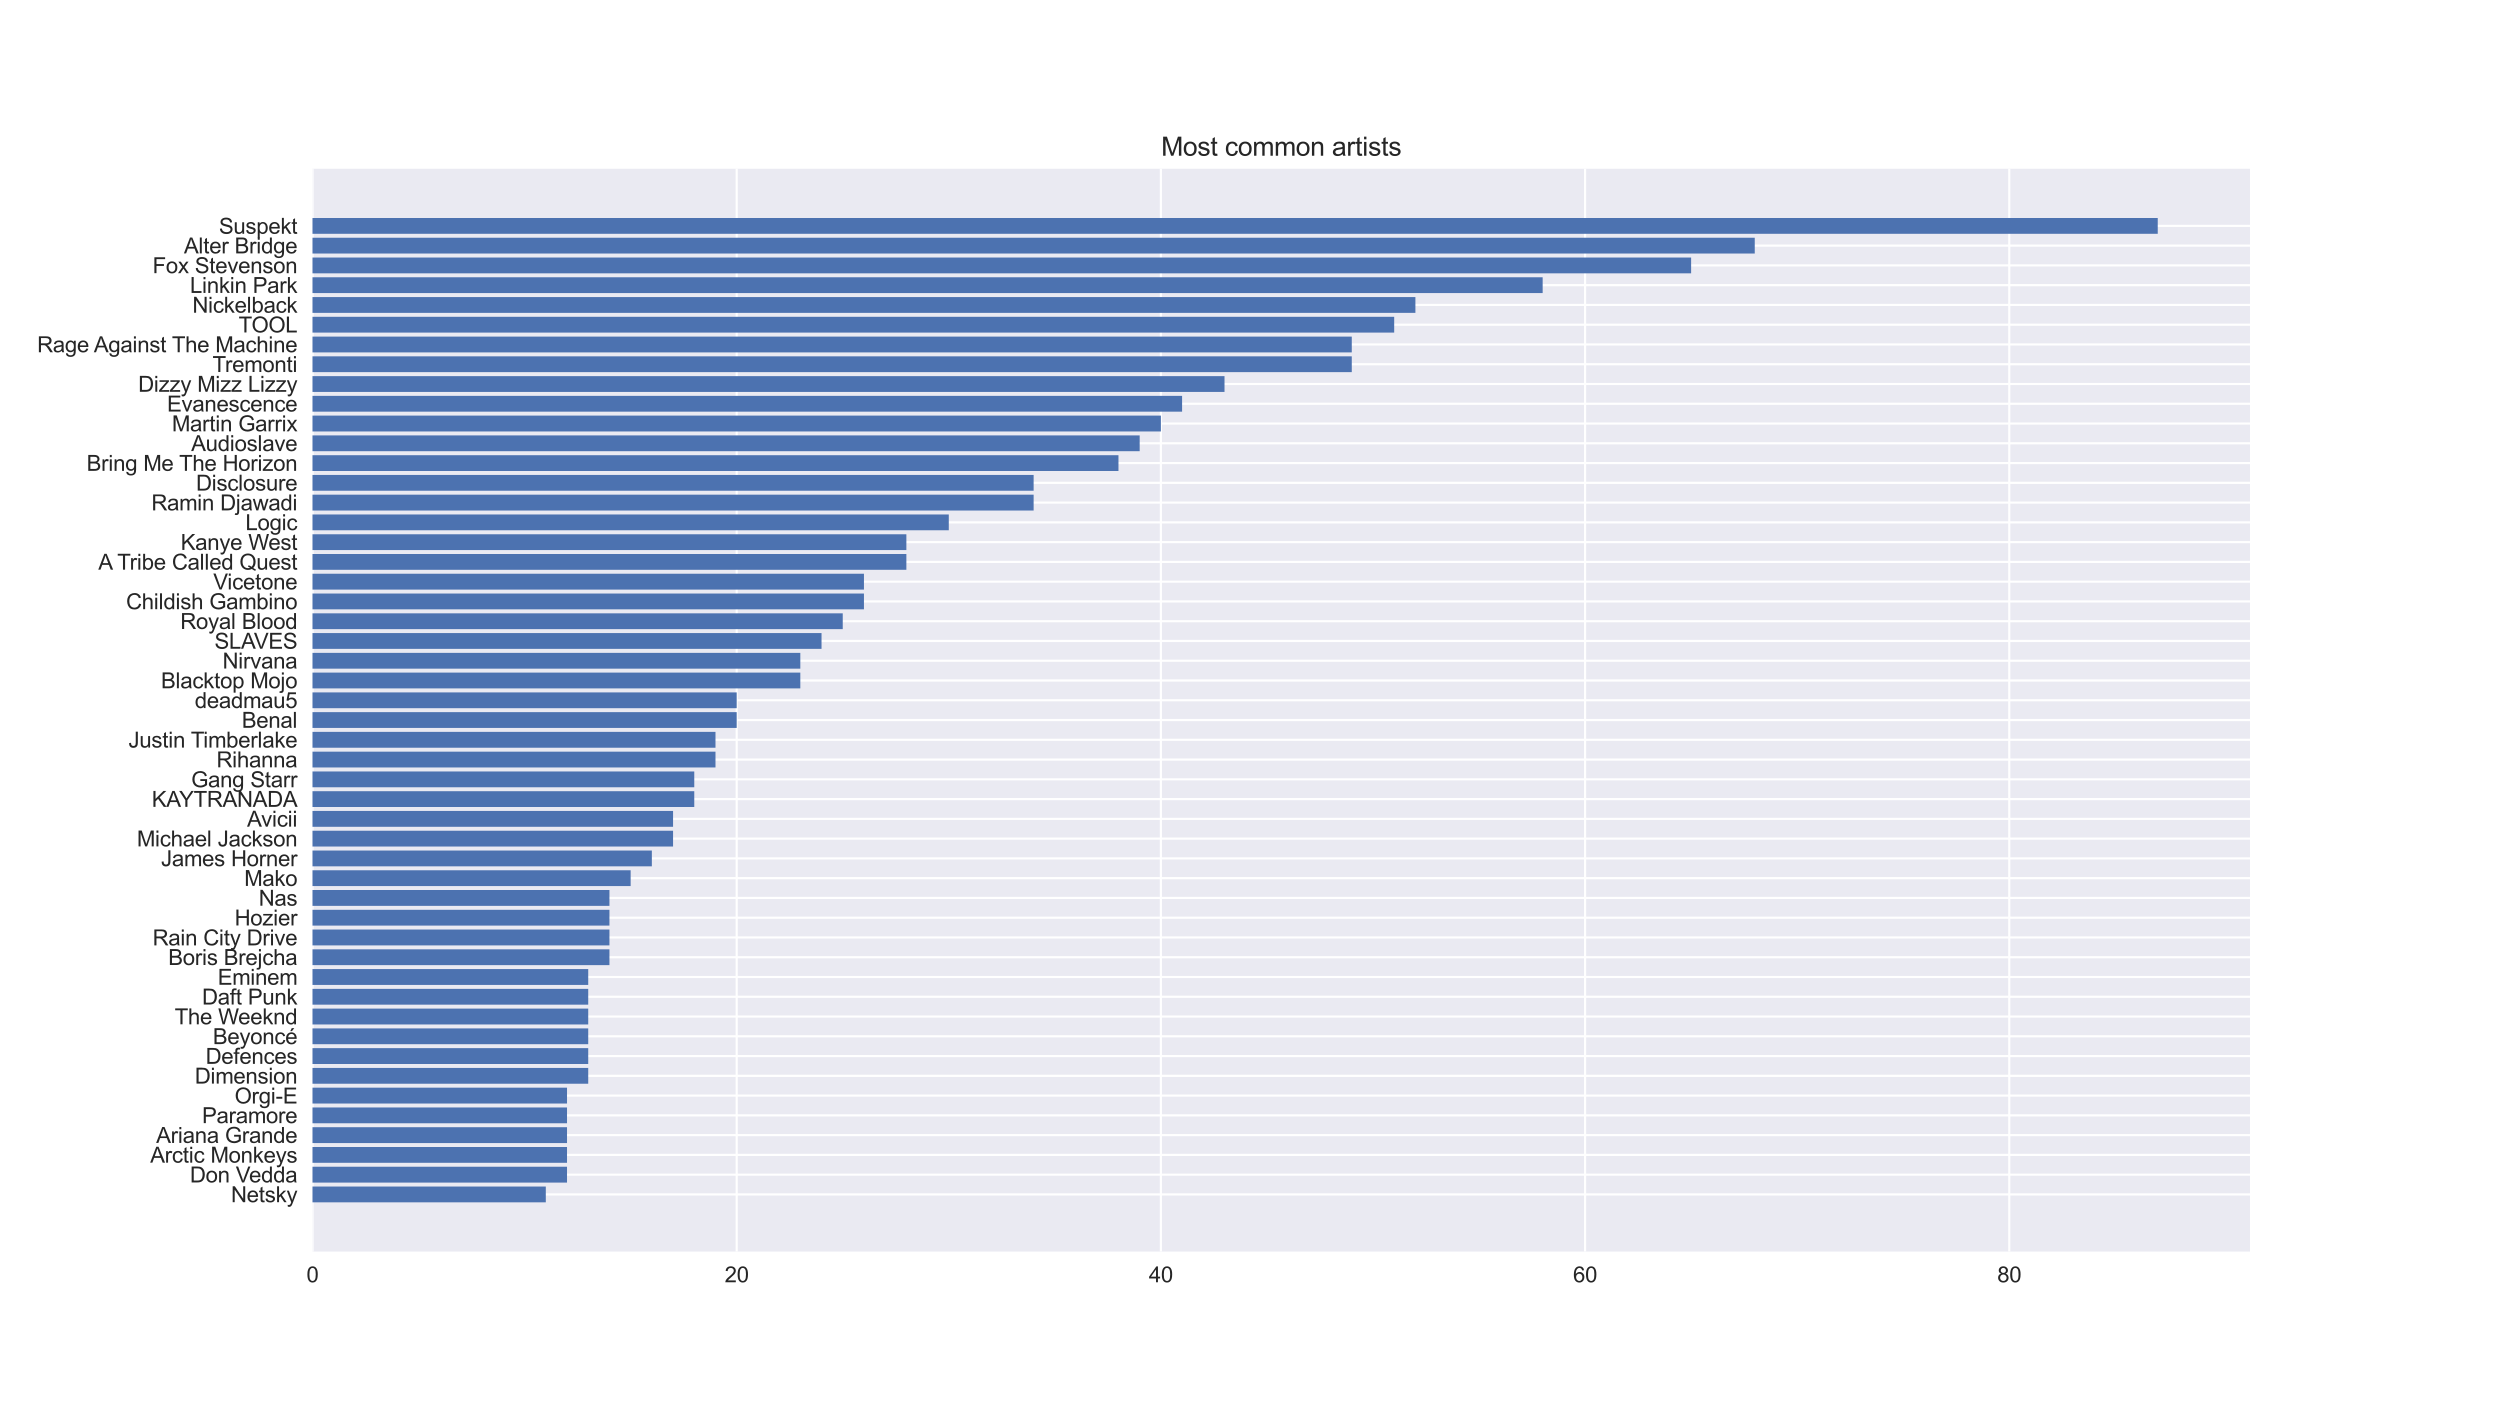 <?xml version="1.0" encoding="utf-8" standalone="no"?>
<!DOCTYPE svg PUBLIC "-//W3C//DTD SVG 1.1//EN"
  "http://www.w3.org/Graphics/SVG/1.1/DTD/svg11.dtd">
<svg xmlns:xlink="http://www.w3.org/1999/xlink" width="1152pt" height="648pt" viewBox="0 0 1152 648" xmlns="http://www.w3.org/2000/svg" version="1.1">
 <defs>
  <style type="text/css">*{stroke-linejoin: round; stroke-linecap: butt}</style>
 </defs>
 <g id="figure_1">
  <g id="patch_1">
   <path d="M 0 648 
L 1152 648 
L 1152 0 
L 0 0 
z
" style="fill: #ffffff"/>
  </g>
  <g id="axes_1">
   <g id="patch_2">
    <path d="M 144 576.72 
L 1036.8 576.72 
L 1036.8 77.76 
L 144 77.76 
z
" style="fill: #eaeaf2"/>
   </g>
   <g id="matplotlib.axis_1">
    <g id="xtick_1">
     <g id="line2d_1">
      <path d="M 144 576.72 
L 144 77.76 
" clip-path="url(#p51a4ef3892)" style="fill: none; stroke: #ffffff; stroke-linecap: round"/>
     </g>
     <g id="line2d_2"/>
     <g id="text_1">
      <!-- 0 -->
      <g style="fill: #262626" transform="translate(141.22 590.878) scale(0.1 -0.1)">
       <defs>
        <path id="ArialMT-30" d="M 266 2259 
Q 266 3072 433 3567 
Q 600 4063 929 4331 
Q 1259 4600 1759 4600 
Q 2128 4600 2406 4451 
Q 2684 4303 2865 4023 
Q 3047 3744 3150 3342 
Q 3253 2941 3253 2259 
Q 3253 1453 3087 958 
Q 2922 463 2592 192 
Q 2263 -78 1759 -78 
Q 1097 -78 719 397 
Q 266 969 266 2259 
z
M 844 2259 
Q 844 1131 1108 757 
Q 1372 384 1759 384 
Q 2147 384 2411 759 
Q 2675 1134 2675 2259 
Q 2675 3391 2411 3762 
Q 2147 4134 1753 4134 
Q 1366 4134 1134 3806 
Q 844 3388 844 2259 
z
" transform="scale(0.016)"/>
       </defs>
       <use xlink:href="#ArialMT-30"/>
      </g>
     </g>
    </g>
    <g id="xtick_2">
     <g id="line2d_3">
      <path d="M 339.468 576.72 
L 339.468 77.76 
" clip-path="url(#p51a4ef3892)" style="fill: none; stroke: #ffffff; stroke-linecap: round"/>
     </g>
     <g id="line2d_4"/>
     <g id="text_2">
      <!-- 20 -->
      <g style="fill: #262626" transform="translate(333.907 590.878) scale(0.1 -0.1)">
       <defs>
        <path id="ArialMT-32" d="M 3222 541 
L 3222 0 
L 194 0 
Q 188 203 259 391 
Q 375 700 629 1000 
Q 884 1300 1366 1694 
Q 2113 2306 2375 2664 
Q 2638 3022 2638 3341 
Q 2638 3675 2398 3904 
Q 2159 4134 1775 4134 
Q 1369 4134 1125 3890 
Q 881 3647 878 3216 
L 300 3275 
Q 359 3922 746 4261 
Q 1134 4600 1788 4600 
Q 2447 4600 2831 4234 
Q 3216 3869 3216 3328 
Q 3216 3053 3103 2787 
Q 2991 2522 2730 2228 
Q 2469 1934 1863 1422 
Q 1356 997 1212 845 
Q 1069 694 975 541 
L 3222 541 
z
" transform="scale(0.016)"/>
       </defs>
       <use xlink:href="#ArialMT-32"/>
       <use xlink:href="#ArialMT-30" x="55.615"/>
      </g>
     </g>
    </g>
    <g id="xtick_3">
     <g id="line2d_5">
      <path d="M 534.936 576.72 
L 534.936 77.76 
" clip-path="url(#p51a4ef3892)" style="fill: none; stroke: #ffffff; stroke-linecap: round"/>
     </g>
     <g id="line2d_6"/>
     <g id="text_3">
      <!-- 40 -->
      <g style="fill: #262626" transform="translate(529.375 590.878) scale(0.1 -0.1)">
       <defs>
        <path id="ArialMT-34" d="M 2069 0 
L 2069 1097 
L 81 1097 
L 81 1613 
L 2172 4581 
L 2631 4581 
L 2631 1613 
L 3250 1613 
L 3250 1097 
L 2631 1097 
L 2631 0 
L 2069 0 
z
M 2069 1613 
L 2069 3678 
L 634 1613 
L 2069 1613 
z
" transform="scale(0.016)"/>
       </defs>
       <use xlink:href="#ArialMT-34"/>
       <use xlink:href="#ArialMT-30" x="55.615"/>
      </g>
     </g>
    </g>
    <g id="xtick_4">
     <g id="line2d_7">
      <path d="M 730.404 576.72 
L 730.404 77.76 
" clip-path="url(#p51a4ef3892)" style="fill: none; stroke: #ffffff; stroke-linecap: round"/>
     </g>
     <g id="line2d_8"/>
     <g id="text_4">
      <!-- 60 -->
      <g style="fill: #262626" transform="translate(724.843 590.878) scale(0.1 -0.1)">
       <defs>
        <path id="ArialMT-36" d="M 3184 3459 
L 2625 3416 
Q 2550 3747 2413 3897 
Q 2184 4138 1850 4138 
Q 1581 4138 1378 3988 
Q 1113 3794 959 3422 
Q 806 3050 800 2363 
Q 1003 2672 1297 2822 
Q 1591 2972 1913 2972 
Q 2475 2972 2870 2558 
Q 3266 2144 3266 1488 
Q 3266 1056 3080 686 
Q 2894 316 2569 119 
Q 2244 -78 1831 -78 
Q 1128 -78 684 439 
Q 241 956 241 2144 
Q 241 3472 731 4075 
Q 1159 4600 1884 4600 
Q 2425 4600 2770 4297 
Q 3116 3994 3184 3459 
z
M 888 1484 
Q 888 1194 1011 928 
Q 1134 663 1356 523 
Q 1578 384 1822 384 
Q 2178 384 2434 671 
Q 2691 959 2691 1453 
Q 2691 1928 2437 2201 
Q 2184 2475 1800 2475 
Q 1419 2475 1153 2201 
Q 888 1928 888 1484 
z
" transform="scale(0.016)"/>
       </defs>
       <use xlink:href="#ArialMT-36"/>
       <use xlink:href="#ArialMT-30" x="55.615"/>
      </g>
     </g>
    </g>
    <g id="xtick_5">
     <g id="line2d_9">
      <path d="M 925.872 576.72 
L 925.872 77.76 
" clip-path="url(#p51a4ef3892)" style="fill: none; stroke: #ffffff; stroke-linecap: round"/>
     </g>
     <g id="line2d_10"/>
     <g id="text_5">
      <!-- 80 -->
      <g style="fill: #262626" transform="translate(920.311 590.878) scale(0.1 -0.1)">
       <defs>
        <path id="ArialMT-38" d="M 1131 2484 
Q 781 2613 612 2850 
Q 444 3088 444 3419 
Q 444 3919 803 4259 
Q 1163 4600 1759 4600 
Q 2359 4600 2725 4251 
Q 3091 3903 3091 3403 
Q 3091 3084 2923 2848 
Q 2756 2613 2416 2484 
Q 2838 2347 3058 2040 
Q 3278 1734 3278 1309 
Q 3278 722 2862 322 
Q 2447 -78 1769 -78 
Q 1091 -78 675 323 
Q 259 725 259 1325 
Q 259 1772 486 2073 
Q 713 2375 1131 2484 
z
M 1019 3438 
Q 1019 3113 1228 2906 
Q 1438 2700 1772 2700 
Q 2097 2700 2305 2904 
Q 2513 3109 2513 3406 
Q 2513 3716 2298 3927 
Q 2084 4138 1766 4138 
Q 1444 4138 1231 3931 
Q 1019 3725 1019 3438 
z
M 838 1322 
Q 838 1081 952 856 
Q 1066 631 1291 507 
Q 1516 384 1775 384 
Q 2178 384 2440 643 
Q 2703 903 2703 1303 
Q 2703 1709 2433 1975 
Q 2163 2241 1756 2241 
Q 1359 2241 1098 1978 
Q 838 1716 838 1322 
z
" transform="scale(0.016)"/>
       </defs>
       <use xlink:href="#ArialMT-38"/>
       <use xlink:href="#ArialMT-30" x="55.615"/>
      </g>
     </g>
    </g>
   </g>
   <g id="matplotlib.axis_2">
    <g id="ytick_1">
     <g id="line2d_11">
      <path d="M 144 550.397 
L 1036.8 550.397 
" clip-path="url(#p51a4ef3892)" style="fill: none; stroke: #ffffff; stroke-linecap: round"/>
     </g>
     <g id="line2d_12"/>
     <g id="text_6">
      <!-- Netsky -->
      <g style="fill: #262626" transform="translate(106.439 553.976) scale(0.1 -0.1)">
       <defs>
        <path id="ArialMT-4e" d="M 488 0 
L 488 4581 
L 1109 4581 
L 3516 984 
L 3516 4581 
L 4097 4581 
L 4097 0 
L 3475 0 
L 1069 3600 
L 1069 0 
L 488 0 
z
" transform="scale(0.016)"/>
        <path id="ArialMT-65" d="M 2694 1069 
L 3275 997 
Q 3138 488 2766 206 
Q 2394 -75 1816 -75 
Q 1088 -75 661 373 
Q 234 822 234 1631 
Q 234 2469 665 2931 
Q 1097 3394 1784 3394 
Q 2450 3394 2872 2941 
Q 3294 2488 3294 1666 
Q 3294 1616 3291 1516 
L 816 1516 
Q 847 969 1125 678 
Q 1403 388 1819 388 
Q 2128 388 2347 550 
Q 2566 713 2694 1069 
z
M 847 1978 
L 2700 1978 
Q 2663 2397 2488 2606 
Q 2219 2931 1791 2931 
Q 1403 2931 1139 2672 
Q 875 2413 847 1978 
z
" transform="scale(0.016)"/>
        <path id="ArialMT-74" d="M 1650 503 
L 1731 6 
Q 1494 -44 1306 -44 
Q 1000 -44 831 53 
Q 663 150 594 308 
Q 525 466 525 972 
L 525 2881 
L 113 2881 
L 113 3319 
L 525 3319 
L 525 4141 
L 1084 4478 
L 1084 3319 
L 1650 3319 
L 1650 2881 
L 1084 2881 
L 1084 941 
Q 1084 700 1114 631 
Q 1144 563 1211 522 
Q 1278 481 1403 481 
Q 1497 481 1650 503 
z
" transform="scale(0.016)"/>
        <path id="ArialMT-73" d="M 197 991 
L 753 1078 
Q 800 744 1014 566 
Q 1228 388 1613 388 
Q 2000 388 2187 545 
Q 2375 703 2375 916 
Q 2375 1106 2209 1216 
Q 2094 1291 1634 1406 
Q 1016 1563 777 1677 
Q 538 1791 414 1992 
Q 291 2194 291 2438 
Q 291 2659 392 2848 
Q 494 3038 669 3163 
Q 800 3259 1026 3326 
Q 1253 3394 1513 3394 
Q 1903 3394 2198 3281 
Q 2494 3169 2634 2976 
Q 2775 2784 2828 2463 
L 2278 2388 
Q 2241 2644 2061 2787 
Q 1881 2931 1553 2931 
Q 1166 2931 1000 2803 
Q 834 2675 834 2503 
Q 834 2394 903 2306 
Q 972 2216 1119 2156 
Q 1203 2125 1616 2013 
Q 2213 1853 2448 1751 
Q 2684 1650 2818 1456 
Q 2953 1263 2953 975 
Q 2953 694 2789 445 
Q 2625 197 2315 61 
Q 2006 -75 1616 -75 
Q 969 -75 630 194 
Q 291 463 197 991 
z
" transform="scale(0.016)"/>
        <path id="ArialMT-6b" d="M 425 0 
L 425 4581 
L 988 4581 
L 988 1969 
L 2319 3319 
L 3047 3319 
L 1778 2088 
L 3175 0 
L 2481 0 
L 1384 1697 
L 988 1316 
L 988 0 
L 425 0 
z
" transform="scale(0.016)"/>
        <path id="ArialMT-79" d="M 397 -1278 
L 334 -750 
Q 519 -800 656 -800 
Q 844 -800 956 -737 
Q 1069 -675 1141 -563 
Q 1194 -478 1313 -144 
Q 1328 -97 1363 -6 
L 103 3319 
L 709 3319 
L 1400 1397 
Q 1534 1031 1641 628 
Q 1738 1016 1872 1384 
L 2581 3319 
L 3144 3319 
L 1881 -56 
Q 1678 -603 1566 -809 
Q 1416 -1088 1222 -1217 
Q 1028 -1347 759 -1347 
Q 597 -1347 397 -1278 
z
" transform="scale(0.016)"/>
       </defs>
       <use xlink:href="#ArialMT-4e"/>
       <use xlink:href="#ArialMT-65" x="72.217"/>
       <use xlink:href="#ArialMT-74" x="127.832"/>
       <use xlink:href="#ArialMT-73" x="155.615"/>
       <use xlink:href="#ArialMT-6b" x="205.615"/>
       <use xlink:href="#ArialMT-79" x="255.615"/>
      </g>
     </g>
    </g>
    <g id="ytick_2">
     <g id="line2d_13">
      <path d="M 144 541.288 
L 1036.8 541.288 
" clip-path="url(#p51a4ef3892)" style="fill: none; stroke: #ffffff; stroke-linecap: round"/>
     </g>
     <g id="line2d_14"/>
     <g id="text_7">
      <!-- Don Vedda -->
      <g style="fill: #262626" transform="translate(87.514 544.867) scale(0.1 -0.1)">
       <defs>
        <path id="ArialMT-44" d="M 494 0 
L 494 4581 
L 2072 4581 
Q 2606 4581 2888 4516 
Q 3281 4425 3559 4188 
Q 3922 3881 4101 3404 
Q 4281 2928 4281 2316 
Q 4281 1794 4159 1391 
Q 4038 988 3847 723 
Q 3656 459 3429 307 
Q 3203 156 2883 78 
Q 2563 0 2147 0 
L 494 0 
z
M 1100 541 
L 2078 541 
Q 2531 541 2789 625 
Q 3047 709 3200 863 
Q 3416 1078 3536 1442 
Q 3656 1806 3656 2325 
Q 3656 3044 3420 3430 
Q 3184 3816 2847 3947 
Q 2603 4041 2063 4041 
L 1100 4041 
L 1100 541 
z
" transform="scale(0.016)"/>
        <path id="ArialMT-6f" d="M 213 1659 
Q 213 2581 725 3025 
Q 1153 3394 1769 3394 
Q 2453 3394 2887 2945 
Q 3322 2497 3322 1706 
Q 3322 1066 3130 698 
Q 2938 331 2570 128 
Q 2203 -75 1769 -75 
Q 1072 -75 642 372 
Q 213 819 213 1659 
z
M 791 1659 
Q 791 1022 1069 705 
Q 1347 388 1769 388 
Q 2188 388 2466 706 
Q 2744 1025 2744 1678 
Q 2744 2294 2464 2611 
Q 2184 2928 1769 2928 
Q 1347 2928 1069 2612 
Q 791 2297 791 1659 
z
" transform="scale(0.016)"/>
        <path id="ArialMT-6e" d="M 422 0 
L 422 3319 
L 928 3319 
L 928 2847 
Q 1294 3394 1984 3394 
Q 2284 3394 2536 3286 
Q 2788 3178 2913 3003 
Q 3038 2828 3088 2588 
Q 3119 2431 3119 2041 
L 3119 0 
L 2556 0 
L 2556 2019 
Q 2556 2363 2490 2533 
Q 2425 2703 2258 2804 
Q 2091 2906 1866 2906 
Q 1506 2906 1245 2678 
Q 984 2450 984 1813 
L 984 0 
L 422 0 
z
" transform="scale(0.016)"/>
        <path id="ArialMT-20" transform="scale(0.016)"/>
        <path id="ArialMT-56" d="M 1803 0 
L 28 4581 
L 684 4581 
L 1875 1253 
Q 2019 853 2116 503 
Q 2222 878 2363 1253 
L 3600 4581 
L 4219 4581 
L 2425 0 
L 1803 0 
z
" transform="scale(0.016)"/>
        <path id="ArialMT-64" d="M 2575 0 
L 2575 419 
Q 2259 -75 1647 -75 
Q 1250 -75 917 144 
Q 584 363 401 755 
Q 219 1147 219 1656 
Q 219 2153 384 2558 
Q 550 2963 881 3178 
Q 1213 3394 1622 3394 
Q 1922 3394 2156 3267 
Q 2391 3141 2538 2938 
L 2538 4581 
L 3097 4581 
L 3097 0 
L 2575 0 
z
M 797 1656 
Q 797 1019 1065 703 
Q 1334 388 1700 388 
Q 2069 388 2326 689 
Q 2584 991 2584 1609 
Q 2584 2291 2321 2609 
Q 2059 2928 1675 2928 
Q 1300 2928 1048 2622 
Q 797 2316 797 1656 
z
" transform="scale(0.016)"/>
        <path id="ArialMT-61" d="M 2588 409 
Q 2275 144 1986 34 
Q 1697 -75 1366 -75 
Q 819 -75 525 192 
Q 231 459 231 875 
Q 231 1119 342 1320 
Q 453 1522 633 1644 
Q 813 1766 1038 1828 
Q 1203 1872 1538 1913 
Q 2219 1994 2541 2106 
Q 2544 2222 2544 2253 
Q 2544 2597 2384 2738 
Q 2169 2928 1744 2928 
Q 1347 2928 1158 2789 
Q 969 2650 878 2297 
L 328 2372 
Q 403 2725 575 2942 
Q 747 3159 1072 3276 
Q 1397 3394 1825 3394 
Q 2250 3394 2515 3294 
Q 2781 3194 2906 3042 
Q 3031 2891 3081 2659 
Q 3109 2516 3109 2141 
L 3109 1391 
Q 3109 606 3145 398 
Q 3181 191 3288 0 
L 2700 0 
Q 2613 175 2588 409 
z
M 2541 1666 
Q 2234 1541 1622 1453 
Q 1275 1403 1131 1340 
Q 988 1278 909 1158 
Q 831 1038 831 891 
Q 831 666 1001 516 
Q 1172 366 1500 366 
Q 1825 366 2078 508 
Q 2331 650 2450 897 
Q 2541 1088 2541 1459 
L 2541 1666 
z
" transform="scale(0.016)"/>
       </defs>
       <use xlink:href="#ArialMT-44"/>
       <use xlink:href="#ArialMT-6f" x="72.217"/>
       <use xlink:href="#ArialMT-6e" x="127.832"/>
       <use xlink:href="#ArialMT-20" x="183.447"/>
       <use xlink:href="#ArialMT-56" x="211.23"/>
       <use xlink:href="#ArialMT-65" x="272.43"/>
       <use xlink:href="#ArialMT-64" x="328.045"/>
       <use xlink:href="#ArialMT-64" x="383.66"/>
       <use xlink:href="#ArialMT-61" x="439.275"/>
      </g>
     </g>
    </g>
    <g id="ytick_3">
     <g id="line2d_15">
      <path d="M 144 532.18 
L 1036.8 532.18 
" clip-path="url(#p51a4ef3892)" style="fill: none; stroke: #ffffff; stroke-linecap: round"/>
     </g>
     <g id="line2d_16"/>
     <g id="text_8">
      <!-- Arctic Monkeys -->
      <g style="fill: #262626" transform="translate(69.209 535.759) scale(0.1 -0.1)">
       <defs>
        <path id="ArialMT-41" d="M -9 0 
L 1750 4581 
L 2403 4581 
L 4278 0 
L 3588 0 
L 3053 1388 
L 1138 1388 
L 634 0 
L -9 0 
z
M 1313 1881 
L 2866 1881 
L 2388 3150 
Q 2169 3728 2063 4100 
Q 1975 3659 1816 3225 
L 1313 1881 
z
" transform="scale(0.016)"/>
        <path id="ArialMT-72" d="M 416 0 
L 416 3319 
L 922 3319 
L 922 2816 
Q 1116 3169 1280 3281 
Q 1444 3394 1641 3394 
Q 1925 3394 2219 3213 
L 2025 2691 
Q 1819 2813 1613 2813 
Q 1428 2813 1281 2702 
Q 1134 2591 1072 2394 
Q 978 2094 978 1738 
L 978 0 
L 416 0 
z
" transform="scale(0.016)"/>
        <path id="ArialMT-63" d="M 2588 1216 
L 3141 1144 
Q 3050 572 2676 248 
Q 2303 -75 1759 -75 
Q 1078 -75 664 370 
Q 250 816 250 1647 
Q 250 2184 428 2587 
Q 606 2991 970 3192 
Q 1334 3394 1763 3394 
Q 2303 3394 2647 3120 
Q 2991 2847 3088 2344 
L 2541 2259 
Q 2463 2594 2264 2762 
Q 2066 2931 1784 2931 
Q 1359 2931 1093 2626 
Q 828 2322 828 1663 
Q 828 994 1084 691 
Q 1341 388 1753 388 
Q 2084 388 2306 591 
Q 2528 794 2588 1216 
z
" transform="scale(0.016)"/>
        <path id="ArialMT-69" d="M 425 3934 
L 425 4581 
L 988 4581 
L 988 3934 
L 425 3934 
z
M 425 0 
L 425 3319 
L 988 3319 
L 988 0 
L 425 0 
z
" transform="scale(0.016)"/>
        <path id="ArialMT-4d" d="M 475 0 
L 475 4581 
L 1388 4581 
L 2472 1338 
Q 2622 884 2691 659 
Q 2769 909 2934 1394 
L 4031 4581 
L 4847 4581 
L 4847 0 
L 4263 0 
L 4263 3834 
L 2931 0 
L 2384 0 
L 1059 3900 
L 1059 0 
L 475 0 
z
" transform="scale(0.016)"/>
       </defs>
       <use xlink:href="#ArialMT-41"/>
       <use xlink:href="#ArialMT-72" x="66.699"/>
       <use xlink:href="#ArialMT-63" x="100"/>
       <use xlink:href="#ArialMT-74" x="150"/>
       <use xlink:href="#ArialMT-69" x="177.783"/>
       <use xlink:href="#ArialMT-63" x="200"/>
       <use xlink:href="#ArialMT-20" x="250"/>
       <use xlink:href="#ArialMT-4d" x="277.783"/>
       <use xlink:href="#ArialMT-6f" x="361.084"/>
       <use xlink:href="#ArialMT-6e" x="416.699"/>
       <use xlink:href="#ArialMT-6b" x="472.314"/>
       <use xlink:href="#ArialMT-65" x="522.314"/>
       <use xlink:href="#ArialMT-79" x="577.93"/>
       <use xlink:href="#ArialMT-73" x="627.93"/>
      </g>
     </g>
    </g>
    <g id="ytick_4">
     <g id="line2d_17">
      <path d="M 144 523.071 
L 1036.8 523.071 
" clip-path="url(#p51a4ef3892)" style="fill: none; stroke: #ffffff; stroke-linecap: round"/>
     </g>
     <g id="line2d_18"/>
     <g id="text_9">
      <!-- Ariana Grande -->
      <g style="fill: #262626" transform="translate(71.966 526.65) scale(0.1 -0.1)">
       <defs>
        <path id="ArialMT-47" d="M 2638 1797 
L 2638 2334 
L 4578 2338 
L 4578 638 
Q 4131 281 3656 101 
Q 3181 -78 2681 -78 
Q 2006 -78 1454 211 
Q 903 500 622 1047 
Q 341 1594 341 2269 
Q 341 2938 620 3517 
Q 900 4097 1425 4378 
Q 1950 4659 2634 4659 
Q 3131 4659 3532 4498 
Q 3934 4338 4162 4050 
Q 4391 3763 4509 3300 
L 3963 3150 
Q 3859 3500 3706 3700 
Q 3553 3900 3268 4020 
Q 2984 4141 2638 4141 
Q 2222 4141 1919 4014 
Q 1616 3888 1430 3681 
Q 1244 3475 1141 3228 
Q 966 2803 966 2306 
Q 966 1694 1177 1281 
Q 1388 869 1791 669 
Q 2194 469 2647 469 
Q 3041 469 3416 620 
Q 3791 772 3984 944 
L 3984 1797 
L 2638 1797 
z
" transform="scale(0.016)"/>
       </defs>
       <use xlink:href="#ArialMT-41"/>
       <use xlink:href="#ArialMT-72" x="66.699"/>
       <use xlink:href="#ArialMT-69" x="100"/>
       <use xlink:href="#ArialMT-61" x="122.217"/>
       <use xlink:href="#ArialMT-6e" x="177.832"/>
       <use xlink:href="#ArialMT-61" x="233.447"/>
       <use xlink:href="#ArialMT-20" x="289.062"/>
       <use xlink:href="#ArialMT-47" x="316.846"/>
       <use xlink:href="#ArialMT-72" x="394.629"/>
       <use xlink:href="#ArialMT-61" x="427.93"/>
       <use xlink:href="#ArialMT-6e" x="483.545"/>
       <use xlink:href="#ArialMT-64" x="539.16"/>
       <use xlink:href="#ArialMT-65" x="594.775"/>
      </g>
     </g>
    </g>
    <g id="ytick_5">
     <g id="line2d_19">
      <path d="M 144 513.963 
L 1036.8 513.963 
" clip-path="url(#p51a4ef3892)" style="fill: none; stroke: #ffffff; stroke-linecap: round"/>
     </g>
     <g id="line2d_20"/>
     <g id="text_10">
      <!-- Paramore -->
      <g style="fill: #262626" transform="translate(93.097 517.542) scale(0.1 -0.1)">
       <defs>
        <path id="ArialMT-50" d="M 494 0 
L 494 4581 
L 2222 4581 
Q 2678 4581 2919 4538 
Q 3256 4481 3484 4323 
Q 3713 4166 3852 3881 
Q 3991 3597 3991 3256 
Q 3991 2672 3619 2267 
Q 3247 1863 2275 1863 
L 1100 1863 
L 1100 0 
L 494 0 
z
M 1100 2403 
L 2284 2403 
Q 2872 2403 3119 2622 
Q 3366 2841 3366 3238 
Q 3366 3525 3220 3729 
Q 3075 3934 2838 4000 
Q 2684 4041 2272 4041 
L 1100 4041 
L 1100 2403 
z
" transform="scale(0.016)"/>
        <path id="ArialMT-6d" d="M 422 0 
L 422 3319 
L 925 3319 
L 925 2853 
Q 1081 3097 1340 3245 
Q 1600 3394 1931 3394 
Q 2300 3394 2536 3241 
Q 2772 3088 2869 2813 
Q 3263 3394 3894 3394 
Q 4388 3394 4653 3120 
Q 4919 2847 4919 2278 
L 4919 0 
L 4359 0 
L 4359 2091 
Q 4359 2428 4304 2576 
Q 4250 2725 4106 2815 
Q 3963 2906 3769 2906 
Q 3419 2906 3187 2673 
Q 2956 2441 2956 1928 
L 2956 0 
L 2394 0 
L 2394 2156 
Q 2394 2531 2256 2718 
Q 2119 2906 1806 2906 
Q 1569 2906 1367 2781 
Q 1166 2656 1075 2415 
Q 984 2175 984 1722 
L 984 0 
L 422 0 
z
" transform="scale(0.016)"/>
       </defs>
       <use xlink:href="#ArialMT-50"/>
       <use xlink:href="#ArialMT-61" x="66.699"/>
       <use xlink:href="#ArialMT-72" x="122.314"/>
       <use xlink:href="#ArialMT-61" x="155.615"/>
       <use xlink:href="#ArialMT-6d" x="211.23"/>
       <use xlink:href="#ArialMT-6f" x="294.531"/>
       <use xlink:href="#ArialMT-72" x="350.146"/>
       <use xlink:href="#ArialMT-65" x="383.447"/>
      </g>
     </g>
    </g>
    <g id="ytick_6">
     <g id="line2d_21">
      <path d="M 144 504.854 
L 1036.8 504.854 
" clip-path="url(#p51a4ef3892)" style="fill: none; stroke: #ffffff; stroke-linecap: round"/>
     </g>
     <g id="line2d_22"/>
     <g id="text_11">
      <!-- Orgi-E -->
      <g style="fill: #262626" transform="translate(108.109 508.497) scale(0.1 -0.1)">
       <defs>
        <path id="ArialMT-4f" d="M 309 2231 
Q 309 3372 921 4017 
Q 1534 4663 2503 4663 
Q 3138 4663 3647 4359 
Q 4156 4056 4423 3514 
Q 4691 2972 4691 2284 
Q 4691 1588 4409 1038 
Q 4128 488 3612 205 
Q 3097 -78 2500 -78 
Q 1853 -78 1343 234 
Q 834 547 571 1087 
Q 309 1628 309 2231 
z
M 934 2222 
Q 934 1394 1379 917 
Q 1825 441 2497 441 
Q 3181 441 3623 922 
Q 4066 1403 4066 2288 
Q 4066 2847 3877 3264 
Q 3688 3681 3323 3911 
Q 2959 4141 2506 4141 
Q 1863 4141 1398 3698 
Q 934 3256 934 2222 
z
" transform="scale(0.016)"/>
        <path id="ArialMT-67" d="M 319 -275 
L 866 -356 
Q 900 -609 1056 -725 
Q 1266 -881 1628 -881 
Q 2019 -881 2231 -725 
Q 2444 -569 2519 -288 
Q 2563 -116 2559 434 
Q 2191 0 1641 0 
Q 956 0 581 494 
Q 206 988 206 1678 
Q 206 2153 378 2554 
Q 550 2956 876 3175 
Q 1203 3394 1644 3394 
Q 2231 3394 2613 2919 
L 2613 3319 
L 3131 3319 
L 3131 450 
Q 3131 -325 2973 -648 
Q 2816 -972 2473 -1159 
Q 2131 -1347 1631 -1347 
Q 1038 -1347 672 -1080 
Q 306 -813 319 -275 
z
M 784 1719 
Q 784 1066 1043 766 
Q 1303 466 1694 466 
Q 2081 466 2343 764 
Q 2606 1063 2606 1700 
Q 2606 2309 2336 2618 
Q 2066 2928 1684 2928 
Q 1309 2928 1046 2623 
Q 784 2319 784 1719 
z
" transform="scale(0.016)"/>
        <path id="ArialMT-2d" d="M 203 1375 
L 203 1941 
L 1931 1941 
L 1931 1375 
L 203 1375 
z
" transform="scale(0.016)"/>
        <path id="ArialMT-45" d="M 506 0 
L 506 4581 
L 3819 4581 
L 3819 4041 
L 1113 4041 
L 1113 2638 
L 3647 2638 
L 3647 2100 
L 1113 2100 
L 1113 541 
L 3925 541 
L 3925 0 
L 506 0 
z
" transform="scale(0.016)"/>
       </defs>
       <use xlink:href="#ArialMT-4f"/>
       <use xlink:href="#ArialMT-72" x="77.783"/>
       <use xlink:href="#ArialMT-67" x="111.084"/>
       <use xlink:href="#ArialMT-69" x="166.699"/>
       <use xlink:href="#ArialMT-2d" x="188.916"/>
       <use xlink:href="#ArialMT-45" x="222.217"/>
      </g>
     </g>
    </g>
    <g id="ytick_7">
     <g id="line2d_23">
      <path d="M 144 495.746 
L 1036.8 495.746 
" clip-path="url(#p51a4ef3892)" style="fill: none; stroke: #ffffff; stroke-linecap: round"/>
     </g>
     <g id="line2d_24"/>
     <g id="text_12">
      <!-- Dimension -->
      <g style="fill: #262626" transform="translate(89.761 499.325) scale(0.1 -0.1)">
       <use xlink:href="#ArialMT-44"/>
       <use xlink:href="#ArialMT-69" x="72.217"/>
       <use xlink:href="#ArialMT-6d" x="94.434"/>
       <use xlink:href="#ArialMT-65" x="177.734"/>
       <use xlink:href="#ArialMT-6e" x="233.35"/>
       <use xlink:href="#ArialMT-73" x="288.965"/>
       <use xlink:href="#ArialMT-69" x="338.965"/>
       <use xlink:href="#ArialMT-6f" x="361.182"/>
       <use xlink:href="#ArialMT-6e" x="416.797"/>
      </g>
     </g>
    </g>
    <g id="ytick_8">
     <g id="line2d_25">
      <path d="M 144 486.638 
L 1036.8 486.638 
" clip-path="url(#p51a4ef3892)" style="fill: none; stroke: #ffffff; stroke-linecap: round"/>
     </g>
     <g id="line2d_26"/>
     <g id="text_13">
      <!-- Defences -->
      <g style="fill: #262626" transform="translate(94.756 490.216) scale(0.1 -0.1)">
       <defs>
        <path id="ArialMT-66" d="M 556 0 
L 556 2881 
L 59 2881 
L 59 3319 
L 556 3319 
L 556 3672 
Q 556 4006 616 4169 
Q 697 4388 901 4523 
Q 1106 4659 1475 4659 
Q 1713 4659 2000 4603 
L 1916 4113 
Q 1741 4144 1584 4144 
Q 1328 4144 1222 4034 
Q 1116 3925 1116 3625 
L 1116 3319 
L 1763 3319 
L 1763 2881 
L 1116 2881 
L 1116 0 
L 556 0 
z
" transform="scale(0.016)"/>
       </defs>
       <use xlink:href="#ArialMT-44"/>
       <use xlink:href="#ArialMT-65" x="72.217"/>
       <use xlink:href="#ArialMT-66" x="127.832"/>
       <use xlink:href="#ArialMT-65" x="155.615"/>
       <use xlink:href="#ArialMT-6e" x="211.23"/>
       <use xlink:href="#ArialMT-63" x="266.846"/>
       <use xlink:href="#ArialMT-65" x="316.846"/>
       <use xlink:href="#ArialMT-73" x="372.461"/>
      </g>
     </g>
    </g>
    <g id="ytick_9">
     <g id="line2d_27">
      <path d="M 144 477.529 
L 1036.8 477.529 
" clip-path="url(#p51a4ef3892)" style="fill: none; stroke: #ffffff; stroke-linecap: round"/>
     </g>
     <g id="line2d_28"/>
     <g id="text_14">
      <!-- Beyoncé -->
      <g style="fill: #262626" transform="translate(98.086 481.128) scale(0.1 -0.1)">
       <defs>
        <path id="ArialMT-42" d="M 469 0 
L 469 4581 
L 2188 4581 
Q 2713 4581 3030 4442 
Q 3347 4303 3526 4014 
Q 3706 3725 3706 3409 
Q 3706 3116 3547 2856 
Q 3388 2597 3066 2438 
Q 3481 2316 3704 2022 
Q 3928 1728 3928 1328 
Q 3928 1006 3792 729 
Q 3656 453 3456 303 
Q 3256 153 2954 76 
Q 2653 0 2216 0 
L 469 0 
z
M 1075 2656 
L 2066 2656 
Q 2469 2656 2644 2709 
Q 2875 2778 2992 2937 
Q 3109 3097 3109 3338 
Q 3109 3566 3000 3739 
Q 2891 3913 2687 3977 
Q 2484 4041 1991 4041 
L 1075 4041 
L 1075 2656 
z
M 1075 541 
L 2216 541 
Q 2509 541 2628 563 
Q 2838 600 2978 687 
Q 3119 775 3209 942 
Q 3300 1109 3300 1328 
Q 3300 1584 3169 1773 
Q 3038 1963 2805 2039 
Q 2572 2116 2134 2116 
L 1075 2116 
L 1075 541 
z
" transform="scale(0.016)"/>
        <path id="ArialMT-e9" d="M 2694 1069 
L 3275 997 
Q 3138 488 2766 206 
Q 2394 -75 1816 -75 
Q 1088 -75 661 373 
Q 234 822 234 1631 
Q 234 2469 665 2931 
Q 1097 3394 1784 3394 
Q 2450 3394 2872 2941 
Q 3294 2488 3294 1666 
Q 3294 1616 3291 1516 
L 816 1516 
Q 847 969 1125 678 
Q 1403 388 1819 388 
Q 2128 388 2347 550 
Q 2566 713 2694 1069 
z
M 847 1978 
L 2700 1978 
Q 2663 2397 2488 2606 
Q 2219 2931 1791 2931 
Q 1403 2931 1139 2672 
Q 875 2413 847 1978 
z
M 1454 3731 
L 1869 4606 
L 2607 4606 
L 1919 3731 
L 1454 3731 
z
" transform="scale(0.016)"/>
       </defs>
       <use xlink:href="#ArialMT-42"/>
       <use xlink:href="#ArialMT-65" x="66.699"/>
       <use xlink:href="#ArialMT-79" x="122.314"/>
       <use xlink:href="#ArialMT-6f" x="172.314"/>
       <use xlink:href="#ArialMT-6e" x="227.93"/>
       <use xlink:href="#ArialMT-63" x="283.545"/>
       <use xlink:href="#ArialMT-e9" x="333.545"/>
      </g>
     </g>
    </g>
    <g id="ytick_10">
     <g id="line2d_29">
      <path d="M 144 468.421 
L 1036.8 468.421 
" clip-path="url(#p51a4ef3892)" style="fill: none; stroke: #ffffff; stroke-linecap: round"/>
     </g>
     <g id="line2d_30"/>
     <g id="text_15">
      <!-- The Weeknd -->
      <g style="fill: #262626" transform="translate(80.484 472) scale(0.1 -0.1)">
       <defs>
        <path id="ArialMT-54" d="M 1659 0 
L 1659 4041 
L 150 4041 
L 150 4581 
L 3781 4581 
L 3781 4041 
L 2266 4041 
L 2266 0 
L 1659 0 
z
" transform="scale(0.016)"/>
        <path id="ArialMT-68" d="M 422 0 
L 422 4581 
L 984 4581 
L 984 2938 
Q 1378 3394 1978 3394 
Q 2347 3394 2619 3248 
Q 2891 3103 3008 2847 
Q 3125 2591 3125 2103 
L 3125 0 
L 2563 0 
L 2563 2103 
Q 2563 2525 2380 2717 
Q 2197 2909 1863 2909 
Q 1613 2909 1392 2779 
Q 1172 2650 1078 2428 
Q 984 2206 984 1816 
L 984 0 
L 422 0 
z
" transform="scale(0.016)"/>
        <path id="ArialMT-57" d="M 1294 0 
L 78 4581 
L 700 4581 
L 1397 1578 
Q 1509 1106 1591 641 
Q 1766 1375 1797 1488 
L 2669 4581 
L 3400 4581 
L 4056 2263 
Q 4303 1400 4413 641 
Q 4500 1075 4641 1638 
L 5359 4581 
L 5969 4581 
L 4713 0 
L 4128 0 
L 3163 3491 
Q 3041 3928 3019 4028 
Q 2947 3713 2884 3491 
L 1913 0 
L 1294 0 
z
" transform="scale(0.016)"/>
       </defs>
       <use xlink:href="#ArialMT-54"/>
       <use xlink:href="#ArialMT-68" x="61.084"/>
       <use xlink:href="#ArialMT-65" x="116.699"/>
       <use xlink:href="#ArialMT-20" x="172.314"/>
       <use xlink:href="#ArialMT-57" x="200.098"/>
       <use xlink:href="#ArialMT-65" x="292.732"/>
       <use xlink:href="#ArialMT-65" x="348.348"/>
       <use xlink:href="#ArialMT-6b" x="403.963"/>
       <use xlink:href="#ArialMT-6e" x="453.963"/>
       <use xlink:href="#ArialMT-64" x="509.578"/>
      </g>
     </g>
    </g>
    <g id="ytick_11">
     <g id="line2d_31">
      <path d="M 144 459.312 
L 1036.8 459.312 
" clip-path="url(#p51a4ef3892)" style="fill: none; stroke: #ffffff; stroke-linecap: round"/>
     </g>
     <g id="line2d_32"/>
     <g id="text_16">
      <!-- Daft Punk -->
      <g style="fill: #262626" transform="translate(93.091 462.891) scale(0.1 -0.1)">
       <defs>
        <path id="ArialMT-75" d="M 2597 0 
L 2597 488 
Q 2209 -75 1544 -75 
Q 1250 -75 995 37 
Q 741 150 617 320 
Q 494 491 444 738 
Q 409 903 409 1263 
L 409 3319 
L 972 3319 
L 972 1478 
Q 972 1038 1006 884 
Q 1059 663 1231 536 
Q 1403 409 1656 409 
Q 1909 409 2131 539 
Q 2353 669 2445 892 
Q 2538 1116 2538 1541 
L 2538 3319 
L 3100 3319 
L 3100 0 
L 2597 0 
z
" transform="scale(0.016)"/>
       </defs>
       <use xlink:href="#ArialMT-44"/>
       <use xlink:href="#ArialMT-61" x="72.217"/>
       <use xlink:href="#ArialMT-66" x="127.832"/>
       <use xlink:href="#ArialMT-74" x="155.615"/>
       <use xlink:href="#ArialMT-20" x="183.398"/>
       <use xlink:href="#ArialMT-50" x="211.182"/>
       <use xlink:href="#ArialMT-75" x="277.881"/>
       <use xlink:href="#ArialMT-6e" x="333.496"/>
       <use xlink:href="#ArialMT-6b" x="389.111"/>
      </g>
     </g>
    </g>
    <g id="ytick_12">
     <g id="line2d_33">
      <path d="M 144 450.204 
L 1036.8 450.204 
" clip-path="url(#p51a4ef3892)" style="fill: none; stroke: #ffffff; stroke-linecap: round"/>
     </g>
     <g id="line2d_34"/>
     <g id="text_17">
      <!-- Eminem -->
      <g style="fill: #262626" transform="translate(100.327 453.783) scale(0.1 -0.1)">
       <use xlink:href="#ArialMT-45"/>
       <use xlink:href="#ArialMT-6d" x="66.699"/>
       <use xlink:href="#ArialMT-69" x="150"/>
       <use xlink:href="#ArialMT-6e" x="172.217"/>
       <use xlink:href="#ArialMT-65" x="227.832"/>
       <use xlink:href="#ArialMT-6d" x="283.447"/>
      </g>
     </g>
    </g>
    <g id="ytick_13">
     <g id="line2d_35">
      <path d="M 144 441.095 
L 1036.8 441.095 
" clip-path="url(#p51a4ef3892)" style="fill: none; stroke: #ffffff; stroke-linecap: round"/>
     </g>
     <g id="line2d_36"/>
     <g id="text_18">
      <!-- Boris Brejcha -->
      <g style="fill: #262626" transform="translate(77.534 444.674) scale(0.1 -0.1)">
       <defs>
        <path id="ArialMT-6a" d="M 419 3928 
L 419 4581 
L 981 4581 
L 981 3928 
L 419 3928 
z
M -294 -1288 
L -188 -809 
Q -19 -853 78 -853 
Q 250 -853 334 -739 
Q 419 -625 419 -169 
L 419 3319 
L 981 3319 
L 981 -181 
Q 981 -794 822 -1034 
Q 619 -1347 147 -1347 
Q -81 -1347 -294 -1288 
z
" transform="scale(0.016)"/>
       </defs>
       <use xlink:href="#ArialMT-42"/>
       <use xlink:href="#ArialMT-6f" x="66.699"/>
       <use xlink:href="#ArialMT-72" x="122.314"/>
       <use xlink:href="#ArialMT-69" x="155.615"/>
       <use xlink:href="#ArialMT-73" x="177.832"/>
       <use xlink:href="#ArialMT-20" x="227.832"/>
       <use xlink:href="#ArialMT-42" x="255.615"/>
       <use xlink:href="#ArialMT-72" x="322.314"/>
       <use xlink:href="#ArialMT-65" x="355.615"/>
       <use xlink:href="#ArialMT-6a" x="411.23"/>
       <use xlink:href="#ArialMT-63" x="433.447"/>
       <use xlink:href="#ArialMT-68" x="483.447"/>
       <use xlink:href="#ArialMT-61" x="539.062"/>
      </g>
     </g>
    </g>
    <g id="ytick_14">
     <g id="line2d_37">
      <path d="M 144 431.987 
L 1036.8 431.987 
" clip-path="url(#p51a4ef3892)" style="fill: none; stroke: #ffffff; stroke-linecap: round"/>
     </g>
     <g id="line2d_38"/>
     <g id="text_19">
      <!-- Rain City Drive -->
      <g style="fill: #262626" transform="translate(70.322 435.627) scale(0.1 -0.1)">
       <defs>
        <path id="ArialMT-52" d="M 503 0 
L 503 4581 
L 2534 4581 
Q 3147 4581 3465 4457 
Q 3784 4334 3975 4021 
Q 4166 3709 4166 3331 
Q 4166 2844 3850 2509 
Q 3534 2175 2875 2084 
Q 3116 1969 3241 1856 
Q 3506 1613 3744 1247 
L 4541 0 
L 3778 0 
L 3172 953 
Q 2906 1366 2734 1584 
Q 2563 1803 2427 1890 
Q 2291 1978 2150 2013 
Q 2047 2034 1813 2034 
L 1109 2034 
L 1109 0 
L 503 0 
z
M 1109 2559 
L 2413 2559 
Q 2828 2559 3062 2645 
Q 3297 2731 3419 2920 
Q 3541 3109 3541 3331 
Q 3541 3656 3305 3865 
Q 3069 4075 2559 4075 
L 1109 4075 
L 1109 2559 
z
" transform="scale(0.016)"/>
        <path id="ArialMT-43" d="M 3763 1606 
L 4369 1453 
Q 4178 706 3683 314 
Q 3188 -78 2472 -78 
Q 1731 -78 1267 223 
Q 803 525 561 1097 
Q 319 1669 319 2325 
Q 319 3041 592 3573 
Q 866 4106 1370 4382 
Q 1875 4659 2481 4659 
Q 3169 4659 3637 4309 
Q 4106 3959 4291 3325 
L 3694 3184 
Q 3534 3684 3231 3912 
Q 2928 4141 2469 4141 
Q 1941 4141 1586 3887 
Q 1231 3634 1087 3207 
Q 944 2781 944 2328 
Q 944 1744 1114 1308 
Q 1284 872 1643 656 
Q 2003 441 2422 441 
Q 2931 441 3284 734 
Q 3638 1028 3763 1606 
z
" transform="scale(0.016)"/>
        <path id="ArialMT-76" d="M 1344 0 
L 81 3319 
L 675 3319 
L 1388 1331 
Q 1503 1009 1600 663 
Q 1675 925 1809 1294 
L 2547 3319 
L 3125 3319 
L 1869 0 
L 1344 0 
z
" transform="scale(0.016)"/>
       </defs>
       <use xlink:href="#ArialMT-52"/>
       <use xlink:href="#ArialMT-61" x="72.217"/>
       <use xlink:href="#ArialMT-69" x="127.832"/>
       <use xlink:href="#ArialMT-6e" x="150.049"/>
       <use xlink:href="#ArialMT-20" x="205.664"/>
       <use xlink:href="#ArialMT-43" x="233.447"/>
       <use xlink:href="#ArialMT-69" x="305.664"/>
       <use xlink:href="#ArialMT-74" x="327.881"/>
       <use xlink:href="#ArialMT-79" x="355.664"/>
       <use xlink:href="#ArialMT-20" x="405.664"/>
       <use xlink:href="#ArialMT-44" x="433.447"/>
       <use xlink:href="#ArialMT-72" x="505.664"/>
       <use xlink:href="#ArialMT-69" x="538.965"/>
       <use xlink:href="#ArialMT-76" x="561.182"/>
       <use xlink:href="#ArialMT-65" x="611.182"/>
      </g>
     </g>
    </g>
    <g id="ytick_15">
     <g id="line2d_39">
      <path d="M 144 422.879 
L 1036.8 422.879 
" clip-path="url(#p51a4ef3892)" style="fill: none; stroke: #ffffff; stroke-linecap: round"/>
     </g>
     <g id="line2d_40"/>
     <g id="text_20">
      <!-- Hozier -->
      <g style="fill: #262626" transform="translate(108.105 426.457) scale(0.1 -0.1)">
       <defs>
        <path id="ArialMT-48" d="M 513 0 
L 513 4581 
L 1119 4581 
L 1119 2700 
L 3500 2700 
L 3500 4581 
L 4106 4581 
L 4106 0 
L 3500 0 
L 3500 2159 
L 1119 2159 
L 1119 0 
L 513 0 
z
" transform="scale(0.016)"/>
        <path id="ArialMT-7a" d="M 125 0 
L 125 456 
L 2238 2881 
Q 1878 2863 1603 2863 
L 250 2863 
L 250 3319 
L 2963 3319 
L 2963 2947 
L 1166 841 
L 819 456 
Q 1197 484 1528 484 
L 3063 484 
L 3063 0 
L 125 0 
z
" transform="scale(0.016)"/>
       </defs>
       <use xlink:href="#ArialMT-48"/>
       <use xlink:href="#ArialMT-6f" x="72.217"/>
       <use xlink:href="#ArialMT-7a" x="127.832"/>
       <use xlink:href="#ArialMT-69" x="177.832"/>
       <use xlink:href="#ArialMT-65" x="200.049"/>
       <use xlink:href="#ArialMT-72" x="255.664"/>
      </g>
     </g>
    </g>
    <g id="ytick_16">
     <g id="line2d_41">
      <path d="M 144 413.77 
L 1036.8 413.77 
" clip-path="url(#p51a4ef3892)" style="fill: none; stroke: #ffffff; stroke-linecap: round"/>
     </g>
     <g id="line2d_42"/>
     <g id="text_21">
      <!-- Nas -->
      <g style="fill: #262626" transform="translate(119.217 417.349) scale(0.1 -0.1)">
       <use xlink:href="#ArialMT-4e"/>
       <use xlink:href="#ArialMT-61" x="72.217"/>
       <use xlink:href="#ArialMT-73" x="127.832"/>
      </g>
     </g>
    </g>
    <g id="ytick_17">
     <g id="line2d_43">
      <path d="M 144 404.662 
L 1036.8 404.662 
" clip-path="url(#p51a4ef3892)" style="fill: none; stroke: #ffffff; stroke-linecap: round"/>
     </g>
     <g id="line2d_44"/>
     <g id="text_22">
      <!-- Mako -->
      <g style="fill: #262626" transform="translate(112.548 408.241) scale(0.1 -0.1)">
       <use xlink:href="#ArialMT-4d"/>
       <use xlink:href="#ArialMT-61" x="83.301"/>
       <use xlink:href="#ArialMT-6b" x="138.916"/>
       <use xlink:href="#ArialMT-6f" x="188.916"/>
      </g>
     </g>
    </g>
    <g id="ytick_18">
     <g id="line2d_45">
      <path d="M 144 395.553 
L 1036.8 395.553 
" clip-path="url(#p51a4ef3892)" style="fill: none; stroke: #ffffff; stroke-linecap: round"/>
     </g>
     <g id="line2d_46"/>
     <g id="text_23">
      <!-- James Horner -->
      <g style="fill: #262626" transform="translate(74.206 399.132) scale(0.1 -0.1)">
       <defs>
        <path id="ArialMT-4a" d="M 184 1300 
L 731 1375 
Q 753 850 928 656 
Q 1103 463 1413 463 
Q 1641 463 1806 567 
Q 1972 672 2034 851 
Q 2097 1031 2097 1425 
L 2097 4581 
L 2703 4581 
L 2703 1459 
Q 2703 884 2564 568 
Q 2425 253 2123 87 
Q 1822 -78 1416 -78 
Q 813 -78 492 269 
Q 172 616 184 1300 
z
" transform="scale(0.016)"/>
       </defs>
       <use xlink:href="#ArialMT-4a"/>
       <use xlink:href="#ArialMT-61" x="50"/>
       <use xlink:href="#ArialMT-6d" x="105.615"/>
       <use xlink:href="#ArialMT-65" x="188.916"/>
       <use xlink:href="#ArialMT-73" x="244.531"/>
       <use xlink:href="#ArialMT-20" x="294.531"/>
       <use xlink:href="#ArialMT-48" x="322.314"/>
       <use xlink:href="#ArialMT-6f" x="394.531"/>
       <use xlink:href="#ArialMT-72" x="450.146"/>
       <use xlink:href="#ArialMT-6e" x="483.447"/>
       <use xlink:href="#ArialMT-65" x="539.062"/>
       <use xlink:href="#ArialMT-72" x="594.678"/>
      </g>
     </g>
    </g>
    <g id="ytick_19">
     <g id="line2d_47">
      <path d="M 144 386.445 
L 1036.8 386.445 
" clip-path="url(#p51a4ef3892)" style="fill: none; stroke: #ffffff; stroke-linecap: round"/>
     </g>
     <g id="line2d_48"/>
     <g id="text_24">
      <!-- Michael Jackson -->
      <g style="fill: #262626" transform="translate(63.083 390.024) scale(0.1 -0.1)">
       <defs>
        <path id="ArialMT-6c" d="M 409 0 
L 409 4581 
L 972 4581 
L 972 0 
L 409 0 
z
" transform="scale(0.016)"/>
       </defs>
       <use xlink:href="#ArialMT-4d"/>
       <use xlink:href="#ArialMT-69" x="83.301"/>
       <use xlink:href="#ArialMT-63" x="105.518"/>
       <use xlink:href="#ArialMT-68" x="155.518"/>
       <use xlink:href="#ArialMT-61" x="211.133"/>
       <use xlink:href="#ArialMT-65" x="266.748"/>
       <use xlink:href="#ArialMT-6c" x="322.363"/>
       <use xlink:href="#ArialMT-20" x="344.58"/>
       <use xlink:href="#ArialMT-4a" x="372.363"/>
       <use xlink:href="#ArialMT-61" x="422.363"/>
       <use xlink:href="#ArialMT-63" x="477.979"/>
       <use xlink:href="#ArialMT-6b" x="527.979"/>
       <use xlink:href="#ArialMT-73" x="577.979"/>
       <use xlink:href="#ArialMT-6f" x="627.979"/>
       <use xlink:href="#ArialMT-6e" x="683.594"/>
      </g>
     </g>
    </g>
    <g id="ytick_20">
     <g id="line2d_49">
      <path d="M 144 377.336 
L 1036.8 377.336 
" clip-path="url(#p51a4ef3892)" style="fill: none; stroke: #ffffff; stroke-linecap: round"/>
     </g>
     <g id="line2d_50"/>
     <g id="text_25">
      <!-- Avicii -->
      <g style="fill: #262626" transform="translate(113.839 380.915) scale(0.1 -0.1)">
       <use xlink:href="#ArialMT-41"/>
       <use xlink:href="#ArialMT-76" x="64.949"/>
       <use xlink:href="#ArialMT-69" x="114.949"/>
       <use xlink:href="#ArialMT-63" x="137.166"/>
       <use xlink:href="#ArialMT-69" x="187.166"/>
       <use xlink:href="#ArialMT-69" x="209.383"/>
      </g>
     </g>
    </g>
    <g id="ytick_21">
     <g id="line2d_51">
      <path d="M 144 368.228 
L 1036.8 368.228 
" clip-path="url(#p51a4ef3892)" style="fill: none; stroke: #ffffff; stroke-linecap: round"/>
     </g>
     <g id="line2d_52"/>
     <g id="text_26">
      <!-- KAYTRANADA -->
      <g style="fill: #262626" transform="translate(69.942 371.807) scale(0.1 -0.1)">
       <defs>
        <path id="ArialMT-4b" d="M 469 0 
L 469 4581 
L 1075 4581 
L 1075 2309 
L 3350 4581 
L 4172 4581 
L 2250 2725 
L 4256 0 
L 3456 0 
L 1825 2319 
L 1075 1588 
L 1075 0 
L 469 0 
z
" transform="scale(0.016)"/>
        <path id="ArialMT-59" d="M 1784 0 
L 1784 1941 
L 19 4581 
L 756 4581 
L 1659 3200 
Q 1909 2813 2125 2425 
Q 2331 2784 2625 3234 
L 3513 4581 
L 4219 4581 
L 2391 1941 
L 2391 0 
L 1784 0 
z
" transform="scale(0.016)"/>
       </defs>
       <use xlink:href="#ArialMT-4b"/>
       <use xlink:href="#ArialMT-41" x="66.699"/>
       <use xlink:href="#ArialMT-59" x="126.023"/>
       <use xlink:href="#ArialMT-54" x="192.723"/>
       <use xlink:href="#ArialMT-52" x="253.807"/>
       <use xlink:href="#ArialMT-41" x="326.023"/>
       <use xlink:href="#ArialMT-4e" x="392.723"/>
       <use xlink:href="#ArialMT-41" x="464.939"/>
       <use xlink:href="#ArialMT-44" x="531.639"/>
       <use xlink:href="#ArialMT-41" x="603.855"/>
      </g>
     </g>
    </g>
    <g id="ytick_22">
     <g id="line2d_53">
      <path d="M 144 359.12 
L 1036.8 359.12 
" clip-path="url(#p51a4ef3892)" style="fill: none; stroke: #ffffff; stroke-linecap: round"/>
     </g>
     <g id="line2d_54"/>
     <g id="text_27">
      <!-- Gang Starr -->
      <g style="fill: #262626" transform="translate(88.092 362.759) scale(0.1 -0.1)">
       <defs>
        <path id="ArialMT-53" d="M 288 1472 
L 859 1522 
Q 900 1178 1048 958 
Q 1197 738 1509 602 
Q 1822 466 2213 466 
Q 2559 466 2825 569 
Q 3091 672 3220 851 
Q 3350 1031 3350 1244 
Q 3350 1459 3225 1620 
Q 3100 1781 2813 1891 
Q 2628 1963 1997 2114 
Q 1366 2266 1113 2400 
Q 784 2572 623 2826 
Q 463 3081 463 3397 
Q 463 3744 659 4045 
Q 856 4347 1234 4503 
Q 1613 4659 2075 4659 
Q 2584 4659 2973 4495 
Q 3363 4331 3572 4012 
Q 3781 3694 3797 3291 
L 3216 3247 
Q 3169 3681 2898 3903 
Q 2628 4125 2100 4125 
Q 1550 4125 1298 3923 
Q 1047 3722 1047 3438 
Q 1047 3191 1225 3031 
Q 1400 2872 2139 2705 
Q 2878 2538 3153 2413 
Q 3553 2228 3743 1945 
Q 3934 1663 3934 1294 
Q 3934 928 3725 604 
Q 3516 281 3123 101 
Q 2731 -78 2241 -78 
Q 1619 -78 1198 103 
Q 778 284 539 648 
Q 300 1013 288 1472 
z
" transform="scale(0.016)"/>
       </defs>
       <use xlink:href="#ArialMT-47"/>
       <use xlink:href="#ArialMT-61" x="77.783"/>
       <use xlink:href="#ArialMT-6e" x="133.398"/>
       <use xlink:href="#ArialMT-67" x="189.014"/>
       <use xlink:href="#ArialMT-20" x="244.629"/>
       <use xlink:href="#ArialMT-53" x="272.412"/>
       <use xlink:href="#ArialMT-74" x="339.111"/>
       <use xlink:href="#ArialMT-61" x="366.895"/>
       <use xlink:href="#ArialMT-72" x="422.51"/>
       <use xlink:href="#ArialMT-72" x="455.811"/>
      </g>
     </g>
    </g>
    <g id="ytick_23">
     <g id="line2d_55">
      <path d="M 144 350.011 
L 1036.8 350.011 
" clip-path="url(#p51a4ef3892)" style="fill: none; stroke: #ffffff; stroke-linecap: round"/>
     </g>
     <g id="line2d_56"/>
     <g id="text_28">
      <!-- Rihanna -->
      <g style="fill: #262626" transform="translate(99.752 353.59) scale(0.1 -0.1)">
       <use xlink:href="#ArialMT-52"/>
       <use xlink:href="#ArialMT-69" x="72.217"/>
       <use xlink:href="#ArialMT-68" x="94.434"/>
       <use xlink:href="#ArialMT-61" x="150.049"/>
       <use xlink:href="#ArialMT-6e" x="205.664"/>
       <use xlink:href="#ArialMT-6e" x="261.279"/>
       <use xlink:href="#ArialMT-61" x="316.895"/>
      </g>
     </g>
    </g>
    <g id="ytick_24">
     <g id="line2d_57">
      <path d="M 144 340.903 
L 1036.8 340.903 
" clip-path="url(#p51a4ef3892)" style="fill: none; stroke: #ffffff; stroke-linecap: round"/>
     </g>
     <g id="line2d_58"/>
     <g id="text_29">
      <!-- Justin Timberlake -->
      <g style="fill: #262626" transform="translate(59.195 344.482) scale(0.1 -0.1)">
       <defs>
        <path id="ArialMT-62" d="M 941 0 
L 419 0 
L 419 4581 
L 981 4581 
L 981 2947 
Q 1338 3394 1891 3394 
Q 2197 3394 2470 3270 
Q 2744 3147 2920 2923 
Q 3097 2700 3197 2384 
Q 3297 2069 3297 1709 
Q 3297 856 2875 390 
Q 2453 -75 1863 -75 
Q 1275 -75 941 416 
L 941 0 
z
M 934 1684 
Q 934 1088 1097 822 
Q 1363 388 1816 388 
Q 2184 388 2453 708 
Q 2722 1028 2722 1663 
Q 2722 2313 2464 2622 
Q 2206 2931 1841 2931 
Q 1472 2931 1203 2611 
Q 934 2291 934 1684 
z
" transform="scale(0.016)"/>
       </defs>
       <use xlink:href="#ArialMT-4a"/>
       <use xlink:href="#ArialMT-75" x="50"/>
       <use xlink:href="#ArialMT-73" x="105.615"/>
       <use xlink:href="#ArialMT-74" x="155.615"/>
       <use xlink:href="#ArialMT-69" x="183.398"/>
       <use xlink:href="#ArialMT-6e" x="205.615"/>
       <use xlink:href="#ArialMT-20" x="261.23"/>
       <use xlink:href="#ArialMT-54" x="287.264"/>
       <use xlink:href="#ArialMT-69" x="344.598"/>
       <use xlink:href="#ArialMT-6d" x="366.814"/>
       <use xlink:href="#ArialMT-62" x="450.115"/>
       <use xlink:href="#ArialMT-65" x="505.73"/>
       <use xlink:href="#ArialMT-72" x="561.346"/>
       <use xlink:href="#ArialMT-6c" x="594.646"/>
       <use xlink:href="#ArialMT-61" x="616.863"/>
       <use xlink:href="#ArialMT-6b" x="672.479"/>
       <use xlink:href="#ArialMT-65" x="722.479"/>
      </g>
     </g>
    </g>
    <g id="ytick_25">
     <g id="line2d_59">
      <path d="M 144 331.794 
L 1036.8 331.794 
" clip-path="url(#p51a4ef3892)" style="fill: none; stroke: #ffffff; stroke-linecap: round"/>
     </g>
     <g id="line2d_60"/>
     <g id="text_30">
      <!-- Benal -->
      <g style="fill: #262626" transform="translate(111.425 335.373) scale(0.1 -0.1)">
       <use xlink:href="#ArialMT-42"/>
       <use xlink:href="#ArialMT-65" x="66.699"/>
       <use xlink:href="#ArialMT-6e" x="122.314"/>
       <use xlink:href="#ArialMT-61" x="177.93"/>
       <use xlink:href="#ArialMT-6c" x="233.545"/>
      </g>
     </g>
    </g>
    <g id="ytick_26">
     <g id="line2d_61">
      <path d="M 144 322.686 
L 1036.8 322.686 
" clip-path="url(#p51a4ef3892)" style="fill: none; stroke: #ffffff; stroke-linecap: round"/>
     </g>
     <g id="line2d_62"/>
     <g id="text_31">
      <!-- deadmau5 -->
      <g style="fill: #262626" transform="translate(89.744 326.265) scale(0.1 -0.1)">
       <defs>
        <path id="ArialMT-35" d="M 266 1200 
L 856 1250 
Q 922 819 1161 601 
Q 1400 384 1738 384 
Q 2144 384 2425 690 
Q 2706 997 2706 1503 
Q 2706 1984 2436 2262 
Q 2166 2541 1728 2541 
Q 1456 2541 1237 2417 
Q 1019 2294 894 2097 
L 366 2166 
L 809 4519 
L 3088 4519 
L 3088 3981 
L 1259 3981 
L 1013 2750 
Q 1425 3038 1878 3038 
Q 2478 3038 2890 2622 
Q 3303 2206 3303 1553 
Q 3303 931 2941 478 
Q 2500 -78 1738 -78 
Q 1113 -78 717 272 
Q 322 622 266 1200 
z
" transform="scale(0.016)"/>
       </defs>
       <use xlink:href="#ArialMT-64"/>
       <use xlink:href="#ArialMT-65" x="55.615"/>
       <use xlink:href="#ArialMT-61" x="111.23"/>
       <use xlink:href="#ArialMT-64" x="166.846"/>
       <use xlink:href="#ArialMT-6d" x="222.461"/>
       <use xlink:href="#ArialMT-61" x="305.762"/>
       <use xlink:href="#ArialMT-75" x="361.377"/>
       <use xlink:href="#ArialMT-35" x="416.992"/>
      </g>
     </g>
    </g>
    <g id="ytick_27">
     <g id="line2d_63">
      <path d="M 144 313.577 
L 1036.8 313.577 
" clip-path="url(#p51a4ef3892)" style="fill: none; stroke: #ffffff; stroke-linecap: round"/>
     </g>
     <g id="line2d_64"/>
     <g id="text_32">
      <!-- Blacktop Mojo -->
      <g style="fill: #262626" transform="translate(74.195 317.156) scale(0.1 -0.1)">
       <defs>
        <path id="ArialMT-70" d="M 422 -1272 
L 422 3319 
L 934 3319 
L 934 2888 
Q 1116 3141 1344 3267 
Q 1572 3394 1897 3394 
Q 2322 3394 2647 3175 
Q 2972 2956 3137 2557 
Q 3303 2159 3303 1684 
Q 3303 1175 3120 767 
Q 2938 359 2589 142 
Q 2241 -75 1856 -75 
Q 1575 -75 1351 44 
Q 1128 163 984 344 
L 984 -1272 
L 422 -1272 
z
M 931 1641 
Q 931 1000 1190 694 
Q 1450 388 1819 388 
Q 2194 388 2461 705 
Q 2728 1022 2728 1688 
Q 2728 2322 2467 2637 
Q 2206 2953 1844 2953 
Q 1484 2953 1207 2617 
Q 931 2281 931 1641 
z
" transform="scale(0.016)"/>
       </defs>
       <use xlink:href="#ArialMT-42"/>
       <use xlink:href="#ArialMT-6c" x="66.699"/>
       <use xlink:href="#ArialMT-61" x="88.916"/>
       <use xlink:href="#ArialMT-63" x="144.531"/>
       <use xlink:href="#ArialMT-6b" x="194.531"/>
       <use xlink:href="#ArialMT-74" x="244.531"/>
       <use xlink:href="#ArialMT-6f" x="272.314"/>
       <use xlink:href="#ArialMT-70" x="327.93"/>
       <use xlink:href="#ArialMT-20" x="383.545"/>
       <use xlink:href="#ArialMT-4d" x="411.328"/>
       <use xlink:href="#ArialMT-6f" x="494.629"/>
       <use xlink:href="#ArialMT-6a" x="550.244"/>
       <use xlink:href="#ArialMT-6f" x="572.461"/>
      </g>
     </g>
    </g>
    <g id="ytick_28">
     <g id="line2d_65">
      <path d="M 144 304.469 
L 1036.8 304.469 
" clip-path="url(#p51a4ef3892)" style="fill: none; stroke: #ffffff; stroke-linecap: round"/>
     </g>
     <g id="line2d_66"/>
     <g id="text_33">
      <!-- Nirvana -->
      <g style="fill: #262626" transform="translate(102.544 308.048) scale(0.1 -0.1)">
       <use xlink:href="#ArialMT-4e"/>
       <use xlink:href="#ArialMT-69" x="72.217"/>
       <use xlink:href="#ArialMT-72" x="94.434"/>
       <use xlink:href="#ArialMT-76" x="127.734"/>
       <use xlink:href="#ArialMT-61" x="177.734"/>
       <use xlink:href="#ArialMT-6e" x="233.35"/>
       <use xlink:href="#ArialMT-61" x="288.965"/>
      </g>
     </g>
    </g>
    <g id="ytick_29">
     <g id="line2d_67">
      <path d="M 144 295.36 
L 1036.8 295.36 
" clip-path="url(#p51a4ef3892)" style="fill: none; stroke: #ffffff; stroke-linecap: round"/>
     </g>
     <g id="line2d_68"/>
     <g id="text_34">
      <!-- SLAVES -->
      <g style="fill: #262626" transform="translate(98.825 298.939) scale(0.1 -0.1)">
       <defs>
        <path id="ArialMT-4c" d="M 469 0 
L 469 4581 
L 1075 4581 
L 1075 541 
L 3331 541 
L 3331 0 
L 469 0 
z
" transform="scale(0.016)"/>
       </defs>
       <use xlink:href="#ArialMT-53"/>
       <use xlink:href="#ArialMT-4c" x="66.699"/>
       <use xlink:href="#ArialMT-41" x="122.314"/>
       <use xlink:href="#ArialMT-56" x="181.639"/>
       <use xlink:href="#ArialMT-45" x="248.338"/>
       <use xlink:href="#ArialMT-53" x="315.037"/>
      </g>
     </g>
    </g>
    <g id="ytick_30">
     <g id="line2d_69">
      <path d="M 144 286.252 
L 1036.8 286.252 
" clip-path="url(#p51a4ef3892)" style="fill: none; stroke: #ffffff; stroke-linecap: round"/>
     </g>
     <g id="line2d_70"/>
     <g id="text_35">
      <!-- Royal Blood -->
      <g style="fill: #262626" transform="translate(83.081 289.831) scale(0.1 -0.1)">
       <use xlink:href="#ArialMT-52"/>
       <use xlink:href="#ArialMT-6f" x="72.217"/>
       <use xlink:href="#ArialMT-79" x="127.832"/>
       <use xlink:href="#ArialMT-61" x="177.832"/>
       <use xlink:href="#ArialMT-6c" x="233.447"/>
       <use xlink:href="#ArialMT-20" x="255.664"/>
       <use xlink:href="#ArialMT-42" x="283.447"/>
       <use xlink:href="#ArialMT-6c" x="350.146"/>
       <use xlink:href="#ArialMT-6f" x="372.363"/>
       <use xlink:href="#ArialMT-6f" x="427.979"/>
       <use xlink:href="#ArialMT-64" x="483.594"/>
      </g>
     </g>
    </g>
    <g id="ytick_31">
     <g id="line2d_71">
      <path d="M 144 277.144 
L 1036.8 277.144 
" clip-path="url(#p51a4ef3892)" style="fill: none; stroke: #ffffff; stroke-linecap: round"/>
     </g>
     <g id="line2d_72"/>
     <g id="text_36">
      <!-- Childish Gambino -->
      <g style="fill: #262626" transform="translate(58.078 280.723) scale(0.1 -0.1)">
       <use xlink:href="#ArialMT-43"/>
       <use xlink:href="#ArialMT-68" x="72.217"/>
       <use xlink:href="#ArialMT-69" x="127.832"/>
       <use xlink:href="#ArialMT-6c" x="150.049"/>
       <use xlink:href="#ArialMT-64" x="172.266"/>
       <use xlink:href="#ArialMT-69" x="227.881"/>
       <use xlink:href="#ArialMT-73" x="250.098"/>
       <use xlink:href="#ArialMT-68" x="300.098"/>
       <use xlink:href="#ArialMT-20" x="355.713"/>
       <use xlink:href="#ArialMT-47" x="383.496"/>
       <use xlink:href="#ArialMT-61" x="461.279"/>
       <use xlink:href="#ArialMT-6d" x="516.895"/>
       <use xlink:href="#ArialMT-62" x="600.195"/>
       <use xlink:href="#ArialMT-69" x="655.811"/>
       <use xlink:href="#ArialMT-6e" x="678.027"/>
       <use xlink:href="#ArialMT-6f" x="733.643"/>
      </g>
     </g>
    </g>
    <g id="ytick_32">
     <g id="line2d_73">
      <path d="M 144 268.035 
L 1036.8 268.035 
" clip-path="url(#p51a4ef3892)" style="fill: none; stroke: #ffffff; stroke-linecap: round"/>
     </g>
     <g id="line2d_74"/>
     <g id="text_37">
      <!-- Vicetone -->
      <g style="fill: #262626" transform="translate(98.261 271.614) scale(0.1 -0.1)">
       <use xlink:href="#ArialMT-56"/>
       <use xlink:href="#ArialMT-69" x="64.949"/>
       <use xlink:href="#ArialMT-63" x="87.166"/>
       <use xlink:href="#ArialMT-65" x="137.166"/>
       <use xlink:href="#ArialMT-74" x="192.781"/>
       <use xlink:href="#ArialMT-6f" x="220.564"/>
       <use xlink:href="#ArialMT-6e" x="276.18"/>
       <use xlink:href="#ArialMT-65" x="331.795"/>
      </g>
     </g>
    </g>
    <g id="ytick_33">
     <g id="line2d_75">
      <path d="M 144 258.927 
L 1036.8 258.927 
" clip-path="url(#p51a4ef3892)" style="fill: none; stroke: #ffffff; stroke-linecap: round"/>
     </g>
     <g id="line2d_76"/>
     <g id="text_38">
      <!-- A Tribe Called Quest -->
      <g style="fill: #262626" transform="translate(45.288 262.506) scale(0.1 -0.1)">
       <defs>
        <path id="ArialMT-51" d="M 3966 491 
Q 4388 200 4744 66 
L 4566 -356 
Q 4072 -178 3581 206 
Q 3072 -78 2456 -78 
Q 1834 -78 1328 222 
Q 822 522 548 1065 
Q 275 1609 275 2291 
Q 275 2969 550 3525 
Q 825 4081 1333 4372 
Q 1841 4663 2469 4663 
Q 3103 4663 3612 4361 
Q 4122 4059 4389 3517 
Q 4656 2975 4656 2294 
Q 4656 1728 4484 1276 
Q 4313 825 3966 491 
z
M 2631 1266 
Q 3156 1119 3497 828 
Q 4031 1316 4031 2294 
Q 4031 2850 3842 3265 
Q 3653 3681 3289 3911 
Q 2925 4141 2472 4141 
Q 1794 4141 1347 3677 
Q 900 3213 900 2291 
Q 900 1397 1342 919 
Q 1784 441 2472 441 
Q 2797 441 3084 563 
Q 2800 747 2484 825 
L 2631 1266 
z
" transform="scale(0.016)"/>
       </defs>
       <use xlink:href="#ArialMT-41"/>
       <use xlink:href="#ArialMT-20" x="61.199"/>
       <use xlink:href="#ArialMT-54" x="87.232"/>
       <use xlink:href="#ArialMT-72" x="144.566"/>
       <use xlink:href="#ArialMT-69" x="177.867"/>
       <use xlink:href="#ArialMT-62" x="200.084"/>
       <use xlink:href="#ArialMT-65" x="255.699"/>
       <use xlink:href="#ArialMT-20" x="311.314"/>
       <use xlink:href="#ArialMT-43" x="339.098"/>
       <use xlink:href="#ArialMT-61" x="411.314"/>
       <use xlink:href="#ArialMT-6c" x="466.93"/>
       <use xlink:href="#ArialMT-6c" x="489.146"/>
       <use xlink:href="#ArialMT-65" x="511.363"/>
       <use xlink:href="#ArialMT-64" x="566.979"/>
       <use xlink:href="#ArialMT-20" x="622.594"/>
       <use xlink:href="#ArialMT-51" x="650.377"/>
       <use xlink:href="#ArialMT-75" x="728.16"/>
       <use xlink:href="#ArialMT-65" x="783.775"/>
       <use xlink:href="#ArialMT-73" x="839.391"/>
       <use xlink:href="#ArialMT-74" x="889.391"/>
      </g>
     </g>
    </g>
    <g id="ytick_34">
     <g id="line2d_77">
      <path d="M 144 249.818 
L 1036.8 249.818 
" clip-path="url(#p51a4ef3892)" style="fill: none; stroke: #ffffff; stroke-linecap: round"/>
     </g>
     <g id="line2d_78"/>
     <g id="text_39">
      <!-- Kanye West -->
      <g style="fill: #262626" transform="translate(83.266 253.397) scale(0.1 -0.1)">
       <use xlink:href="#ArialMT-4b"/>
       <use xlink:href="#ArialMT-61" x="66.699"/>
       <use xlink:href="#ArialMT-6e" x="122.314"/>
       <use xlink:href="#ArialMT-79" x="177.93"/>
       <use xlink:href="#ArialMT-65" x="227.93"/>
       <use xlink:href="#ArialMT-20" x="283.545"/>
       <use xlink:href="#ArialMT-57" x="311.328"/>
       <use xlink:href="#ArialMT-65" x="403.963"/>
       <use xlink:href="#ArialMT-73" x="459.578"/>
       <use xlink:href="#ArialMT-74" x="509.578"/>
      </g>
     </g>
    </g>
    <g id="ytick_35">
     <g id="line2d_79">
      <path d="M 144 240.71 
L 1036.8 240.71 
" clip-path="url(#p51a4ef3892)" style="fill: none; stroke: #ffffff; stroke-linecap: round"/>
     </g>
     <g id="line2d_80"/>
     <g id="text_40">
      <!-- Logic -->
      <g style="fill: #262626" transform="translate(113.095 244.289) scale(0.1 -0.1)">
       <use xlink:href="#ArialMT-4c"/>
       <use xlink:href="#ArialMT-6f" x="55.615"/>
       <use xlink:href="#ArialMT-67" x="111.23"/>
       <use xlink:href="#ArialMT-69" x="166.846"/>
       <use xlink:href="#ArialMT-63" x="189.062"/>
      </g>
     </g>
    </g>
    <g id="ytick_36">
     <g id="line2d_81">
      <path d="M 144 231.601 
L 1036.8 231.601 
" clip-path="url(#p51a4ef3892)" style="fill: none; stroke: #ffffff; stroke-linecap: round"/>
     </g>
     <g id="line2d_82"/>
     <g id="text_41">
      <!-- Ramin Djawadi -->
      <g style="fill: #262626" transform="translate(69.756 235.18) scale(0.1 -0.1)">
       <defs>
        <path id="ArialMT-77" d="M 1034 0 
L 19 3319 
L 600 3319 
L 1128 1403 
L 1325 691 
Q 1338 744 1497 1375 
L 2025 3319 
L 2603 3319 
L 3100 1394 
L 3266 759 
L 3456 1400 
L 4025 3319 
L 4572 3319 
L 3534 0 
L 2950 0 
L 2422 1988 
L 2294 2553 
L 1622 0 
L 1034 0 
z
" transform="scale(0.016)"/>
       </defs>
       <use xlink:href="#ArialMT-52"/>
       <use xlink:href="#ArialMT-61" x="72.217"/>
       <use xlink:href="#ArialMT-6d" x="127.832"/>
       <use xlink:href="#ArialMT-69" x="211.133"/>
       <use xlink:href="#ArialMT-6e" x="233.35"/>
       <use xlink:href="#ArialMT-20" x="288.965"/>
       <use xlink:href="#ArialMT-44" x="316.748"/>
       <use xlink:href="#ArialMT-6a" x="388.965"/>
       <use xlink:href="#ArialMT-61" x="411.182"/>
       <use xlink:href="#ArialMT-77" x="466.797"/>
       <use xlink:href="#ArialMT-61" x="539.014"/>
       <use xlink:href="#ArialMT-64" x="594.629"/>
       <use xlink:href="#ArialMT-69" x="650.244"/>
      </g>
     </g>
    </g>
    <g id="ytick_37">
     <g id="line2d_83">
      <path d="M 144 222.493 
L 1036.8 222.493 
" clip-path="url(#p51a4ef3892)" style="fill: none; stroke: #ffffff; stroke-linecap: round"/>
     </g>
     <g id="line2d_84"/>
     <g id="text_42">
      <!-- Disclosure -->
      <g style="fill: #262626" transform="translate(90.322 226.072) scale(0.1 -0.1)">
       <use xlink:href="#ArialMT-44"/>
       <use xlink:href="#ArialMT-69" x="72.217"/>
       <use xlink:href="#ArialMT-73" x="94.434"/>
       <use xlink:href="#ArialMT-63" x="144.434"/>
       <use xlink:href="#ArialMT-6c" x="194.434"/>
       <use xlink:href="#ArialMT-6f" x="216.65"/>
       <use xlink:href="#ArialMT-73" x="272.266"/>
       <use xlink:href="#ArialMT-75" x="322.266"/>
       <use xlink:href="#ArialMT-72" x="377.881"/>
       <use xlink:href="#ArialMT-65" x="411.182"/>
      </g>
     </g>
    </g>
    <g id="ytick_38">
     <g id="line2d_85">
      <path d="M 144 213.385 
L 1036.8 213.385 
" clip-path="url(#p51a4ef3892)" style="fill: none; stroke: #ffffff; stroke-linecap: round"/>
     </g>
     <g id="line2d_86"/>
     <g id="text_43">
      <!-- Bring Me The Horizon -->
      <g style="fill: #262626" transform="translate(39.92 216.963) scale(0.1 -0.1)">
       <use xlink:href="#ArialMT-42"/>
       <use xlink:href="#ArialMT-72" x="66.699"/>
       <use xlink:href="#ArialMT-69" x="100"/>
       <use xlink:href="#ArialMT-6e" x="122.217"/>
       <use xlink:href="#ArialMT-67" x="177.832"/>
       <use xlink:href="#ArialMT-20" x="233.447"/>
       <use xlink:href="#ArialMT-4d" x="261.23"/>
       <use xlink:href="#ArialMT-65" x="344.531"/>
       <use xlink:href="#ArialMT-20" x="400.146"/>
       <use xlink:href="#ArialMT-54" x="426.18"/>
       <use xlink:href="#ArialMT-68" x="487.264"/>
       <use xlink:href="#ArialMT-65" x="542.879"/>
       <use xlink:href="#ArialMT-20" x="598.494"/>
       <use xlink:href="#ArialMT-48" x="626.277"/>
       <use xlink:href="#ArialMT-6f" x="698.494"/>
       <use xlink:href="#ArialMT-72" x="754.109"/>
       <use xlink:href="#ArialMT-69" x="787.41"/>
       <use xlink:href="#ArialMT-7a" x="809.627"/>
       <use xlink:href="#ArialMT-6f" x="859.627"/>
       <use xlink:href="#ArialMT-6e" x="915.242"/>
      </g>
     </g>
    </g>
    <g id="ytick_39">
     <g id="line2d_87">
      <path d="M 144 204.276 
L 1036.8 204.276 
" clip-path="url(#p51a4ef3892)" style="fill: none; stroke: #ffffff; stroke-linecap: round"/>
     </g>
     <g id="line2d_88"/>
     <g id="text_44">
      <!-- Audioslave -->
      <g style="fill: #262626" transform="translate(88.081 207.855) scale(0.1 -0.1)">
       <use xlink:href="#ArialMT-41"/>
       <use xlink:href="#ArialMT-75" x="66.699"/>
       <use xlink:href="#ArialMT-64" x="122.314"/>
       <use xlink:href="#ArialMT-69" x="177.93"/>
       <use xlink:href="#ArialMT-6f" x="200.146"/>
       <use xlink:href="#ArialMT-73" x="255.762"/>
       <use xlink:href="#ArialMT-6c" x="305.762"/>
       <use xlink:href="#ArialMT-61" x="327.979"/>
       <use xlink:href="#ArialMT-76" x="383.594"/>
       <use xlink:href="#ArialMT-65" x="433.594"/>
      </g>
     </g>
    </g>
    <g id="ytick_40">
     <g id="line2d_89">
      <path d="M 144 195.168 
L 1036.8 195.168 
" clip-path="url(#p51a4ef3892)" style="fill: none; stroke: #ffffff; stroke-linecap: round"/>
     </g>
     <g id="line2d_90"/>
     <g id="text_45">
      <!-- Martin Garrix -->
      <g style="fill: #262626" transform="translate(79.22 198.747) scale(0.1 -0.1)">
       <defs>
        <path id="ArialMT-78" d="M 47 0 
L 1259 1725 
L 138 3319 
L 841 3319 
L 1350 2541 
Q 1494 2319 1581 2169 
Q 1719 2375 1834 2534 
L 2394 3319 
L 3066 3319 
L 1919 1756 
L 3153 0 
L 2463 0 
L 1781 1031 
L 1600 1309 
L 728 0 
L 47 0 
z
" transform="scale(0.016)"/>
       </defs>
       <use xlink:href="#ArialMT-4d"/>
       <use xlink:href="#ArialMT-61" x="83.301"/>
       <use xlink:href="#ArialMT-72" x="138.916"/>
       <use xlink:href="#ArialMT-74" x="172.217"/>
       <use xlink:href="#ArialMT-69" x="200"/>
       <use xlink:href="#ArialMT-6e" x="222.217"/>
       <use xlink:href="#ArialMT-20" x="277.832"/>
       <use xlink:href="#ArialMT-47" x="305.615"/>
       <use xlink:href="#ArialMT-61" x="383.398"/>
       <use xlink:href="#ArialMT-72" x="439.014"/>
       <use xlink:href="#ArialMT-72" x="472.314"/>
       <use xlink:href="#ArialMT-69" x="505.615"/>
       <use xlink:href="#ArialMT-78" x="527.832"/>
      </g>
     </g>
    </g>
    <g id="ytick_41">
     <g id="line2d_91">
      <path d="M 144 186.059 
L 1036.8 186.059 
" clip-path="url(#p51a4ef3892)" style="fill: none; stroke: #ffffff; stroke-linecap: round"/>
     </g>
     <g id="line2d_92"/>
     <g id="text_46">
      <!-- Evanescence -->
      <g style="fill: #262626" transform="translate(76.964 189.638) scale(0.1 -0.1)">
       <use xlink:href="#ArialMT-45"/>
       <use xlink:href="#ArialMT-76" x="66.699"/>
       <use xlink:href="#ArialMT-61" x="116.699"/>
       <use xlink:href="#ArialMT-6e" x="172.314"/>
       <use xlink:href="#ArialMT-65" x="227.93"/>
       <use xlink:href="#ArialMT-73" x="283.545"/>
       <use xlink:href="#ArialMT-63" x="333.545"/>
       <use xlink:href="#ArialMT-65" x="383.545"/>
       <use xlink:href="#ArialMT-6e" x="439.16"/>
       <use xlink:href="#ArialMT-63" x="494.775"/>
       <use xlink:href="#ArialMT-65" x="544.775"/>
      </g>
     </g>
    </g>
    <g id="ytick_42">
     <g id="line2d_93">
      <path d="M 144 176.951 
L 1036.8 176.951 
" clip-path="url(#p51a4ef3892)" style="fill: none; stroke: #ffffff; stroke-linecap: round"/>
     </g>
     <g id="line2d_94"/>
     <g id="text_47">
      <!-- Dizzy Mizz Lizzy -->
      <g style="fill: #262626" transform="translate(63.666 180.53) scale(0.1 -0.1)">
       <use xlink:href="#ArialMT-44"/>
       <use xlink:href="#ArialMT-69" x="72.217"/>
       <use xlink:href="#ArialMT-7a" x="94.434"/>
       <use xlink:href="#ArialMT-7a" x="144.434"/>
       <use xlink:href="#ArialMT-79" x="194.434"/>
       <use xlink:href="#ArialMT-20" x="244.434"/>
       <use xlink:href="#ArialMT-4d" x="272.217"/>
       <use xlink:href="#ArialMT-69" x="355.518"/>
       <use xlink:href="#ArialMT-7a" x="377.734"/>
       <use xlink:href="#ArialMT-7a" x="427.734"/>
       <use xlink:href="#ArialMT-20" x="477.734"/>
       <use xlink:href="#ArialMT-4c" x="505.518"/>
       <use xlink:href="#ArialMT-69" x="561.133"/>
       <use xlink:href="#ArialMT-7a" x="583.35"/>
       <use xlink:href="#ArialMT-7a" x="633.35"/>
       <use xlink:href="#ArialMT-79" x="683.35"/>
      </g>
     </g>
    </g>
    <g id="ytick_43">
     <g id="line2d_95">
      <path d="M 144 167.842 
L 1036.8 167.842 
" clip-path="url(#p51a4ef3892)" style="fill: none; stroke: #ffffff; stroke-linecap: round"/>
     </g>
     <g id="line2d_96"/>
     <g id="text_48">
      <!-- Tremonti -->
      <g style="fill: #262626" transform="translate(97.925 171.421) scale(0.1 -0.1)">
       <use xlink:href="#ArialMT-54"/>
       <use xlink:href="#ArialMT-72" x="57.334"/>
       <use xlink:href="#ArialMT-65" x="90.635"/>
       <use xlink:href="#ArialMT-6d" x="146.25"/>
       <use xlink:href="#ArialMT-6f" x="229.551"/>
       <use xlink:href="#ArialMT-6e" x="285.166"/>
       <use xlink:href="#ArialMT-74" x="340.781"/>
       <use xlink:href="#ArialMT-69" x="368.564"/>
      </g>
     </g>
    </g>
    <g id="ytick_44">
     <g id="line2d_97">
      <path d="M 144 158.734 
L 1036.8 158.734 
" clip-path="url(#p51a4ef3892)" style="fill: none; stroke: #ffffff; stroke-linecap: round"/>
     </g>
     <g id="line2d_98"/>
     <g id="text_49">
      <!-- Rage Against The Machine -->
      <g style="fill: #262626" transform="translate(17.108 162.313) scale(0.1 -0.1)">
       <use xlink:href="#ArialMT-52"/>
       <use xlink:href="#ArialMT-61" x="72.217"/>
       <use xlink:href="#ArialMT-67" x="127.832"/>
       <use xlink:href="#ArialMT-65" x="183.447"/>
       <use xlink:href="#ArialMT-20" x="239.062"/>
       <use xlink:href="#ArialMT-41" x="261.346"/>
       <use xlink:href="#ArialMT-67" x="328.045"/>
       <use xlink:href="#ArialMT-61" x="383.66"/>
       <use xlink:href="#ArialMT-69" x="439.275"/>
       <use xlink:href="#ArialMT-6e" x="461.492"/>
       <use xlink:href="#ArialMT-73" x="517.107"/>
       <use xlink:href="#ArialMT-74" x="567.107"/>
       <use xlink:href="#ArialMT-20" x="594.891"/>
       <use xlink:href="#ArialMT-54" x="620.924"/>
       <use xlink:href="#ArialMT-68" x="682.008"/>
       <use xlink:href="#ArialMT-65" x="737.623"/>
       <use xlink:href="#ArialMT-20" x="793.238"/>
       <use xlink:href="#ArialMT-4d" x="821.021"/>
       <use xlink:href="#ArialMT-61" x="904.322"/>
       <use xlink:href="#ArialMT-63" x="959.938"/>
       <use xlink:href="#ArialMT-68" x="1009.938"/>
       <use xlink:href="#ArialMT-69" x="1065.553"/>
       <use xlink:href="#ArialMT-6e" x="1087.77"/>
       <use xlink:href="#ArialMT-65" x="1143.385"/>
      </g>
     </g>
    </g>
    <g id="ytick_45">
     <g id="line2d_99">
      <path d="M 144 149.626 
L 1036.8 149.626 
" clip-path="url(#p51a4ef3892)" style="fill: none; stroke: #ffffff; stroke-linecap: round"/>
     </g>
     <g id="line2d_100"/>
     <g id="text_50">
      <!-- TOOL -->
      <g style="fill: #262626" transform="translate(109.95 153.204) scale(0.1 -0.1)">
       <use xlink:href="#ArialMT-54"/>
       <use xlink:href="#ArialMT-4f" x="59.334"/>
       <use xlink:href="#ArialMT-4f" x="137.117"/>
       <use xlink:href="#ArialMT-4c" x="214.9"/>
      </g>
     </g>
    </g>
    <g id="ytick_46">
     <g id="line2d_101">
      <path d="M 144 140.517 
L 1036.8 140.517 
" clip-path="url(#p51a4ef3892)" style="fill: none; stroke: #ffffff; stroke-linecap: round"/>
     </g>
     <g id="line2d_102"/>
     <g id="text_51">
      <!-- Nickelback -->
      <g style="fill: #262626" transform="translate(88.652 144.096) scale(0.1 -0.1)">
       <use xlink:href="#ArialMT-4e"/>
       <use xlink:href="#ArialMT-69" x="72.217"/>
       <use xlink:href="#ArialMT-63" x="94.434"/>
       <use xlink:href="#ArialMT-6b" x="144.434"/>
       <use xlink:href="#ArialMT-65" x="194.434"/>
       <use xlink:href="#ArialMT-6c" x="250.049"/>
       <use xlink:href="#ArialMT-62" x="272.266"/>
       <use xlink:href="#ArialMT-61" x="327.881"/>
       <use xlink:href="#ArialMT-63" x="383.496"/>
       <use xlink:href="#ArialMT-6b" x="433.496"/>
      </g>
     </g>
    </g>
    <g id="ytick_47">
     <g id="line2d_103">
      <path d="M 144 131.409 
L 1036.8 131.409 
" clip-path="url(#p51a4ef3892)" style="fill: none; stroke: #ffffff; stroke-linecap: round"/>
     </g>
     <g id="line2d_104"/>
     <g id="text_52">
      <!-- Linkin Park -->
      <g style="fill: #262626" transform="translate(87.534 134.988) scale(0.1 -0.1)">
       <use xlink:href="#ArialMT-4c"/>
       <use xlink:href="#ArialMT-69" x="55.615"/>
       <use xlink:href="#ArialMT-6e" x="77.832"/>
       <use xlink:href="#ArialMT-6b" x="133.447"/>
       <use xlink:href="#ArialMT-69" x="183.447"/>
       <use xlink:href="#ArialMT-6e" x="205.664"/>
       <use xlink:href="#ArialMT-20" x="261.279"/>
       <use xlink:href="#ArialMT-50" x="289.062"/>
       <use xlink:href="#ArialMT-61" x="355.762"/>
       <use xlink:href="#ArialMT-72" x="411.377"/>
       <use xlink:href="#ArialMT-6b" x="444.678"/>
      </g>
     </g>
    </g>
    <g id="ytick_48">
     <g id="line2d_105">
      <path d="M 144 122.3 
L 1036.8 122.3 
" clip-path="url(#p51a4ef3892)" style="fill: none; stroke: #ffffff; stroke-linecap: round"/>
     </g>
     <g id="line2d_106"/>
     <g id="text_53">
      <!-- Fox Stevenson -->
      <g style="fill: #262626" transform="translate(70.3 125.879) scale(0.1 -0.1)">
       <defs>
        <path id="ArialMT-46" d="M 525 0 
L 525 4581 
L 3616 4581 
L 3616 4041 
L 1131 4041 
L 1131 2622 
L 3281 2622 
L 3281 2081 
L 1131 2081 
L 1131 0 
L 525 0 
z
" transform="scale(0.016)"/>
       </defs>
       <use xlink:href="#ArialMT-46"/>
       <use xlink:href="#ArialMT-6f" x="61.084"/>
       <use xlink:href="#ArialMT-78" x="116.699"/>
       <use xlink:href="#ArialMT-20" x="166.699"/>
       <use xlink:href="#ArialMT-53" x="194.482"/>
       <use xlink:href="#ArialMT-74" x="261.182"/>
       <use xlink:href="#ArialMT-65" x="288.965"/>
       <use xlink:href="#ArialMT-76" x="344.58"/>
       <use xlink:href="#ArialMT-65" x="394.58"/>
       <use xlink:href="#ArialMT-6e" x="450.195"/>
       <use xlink:href="#ArialMT-73" x="505.811"/>
       <use xlink:href="#ArialMT-6f" x="555.811"/>
       <use xlink:href="#ArialMT-6e" x="611.426"/>
      </g>
     </g>
    </g>
    <g id="ytick_49">
     <g id="line2d_107">
      <path d="M 144 113.192 
L 1036.8 113.192 
" clip-path="url(#p51a4ef3892)" style="fill: none; stroke: #ffffff; stroke-linecap: round"/>
     </g>
     <g id="line2d_108"/>
     <g id="text_54">
      <!-- Alter Bridge -->
      <g style="fill: #262626" transform="translate(84.756 116.771) scale(0.1 -0.1)">
       <use xlink:href="#ArialMT-41"/>
       <use xlink:href="#ArialMT-6c" x="66.699"/>
       <use xlink:href="#ArialMT-74" x="88.916"/>
       <use xlink:href="#ArialMT-65" x="116.699"/>
       <use xlink:href="#ArialMT-72" x="172.314"/>
       <use xlink:href="#ArialMT-20" x="205.615"/>
       <use xlink:href="#ArialMT-42" x="233.398"/>
       <use xlink:href="#ArialMT-72" x="300.098"/>
       <use xlink:href="#ArialMT-69" x="333.398"/>
       <use xlink:href="#ArialMT-64" x="355.615"/>
       <use xlink:href="#ArialMT-67" x="411.23"/>
       <use xlink:href="#ArialMT-65" x="466.846"/>
      </g>
     </g>
    </g>
    <g id="ytick_50">
     <g id="line2d_109">
      <path d="M 144 104.083 
L 1036.8 104.083 
" clip-path="url(#p51a4ef3892)" style="fill: none; stroke: #ffffff; stroke-linecap: round"/>
     </g>
     <g id="line2d_110"/>
     <g id="text_55">
      <!-- Suspekt -->
      <g style="fill: #262626" transform="translate(100.869 107.723) scale(0.1 -0.1)">
       <use xlink:href="#ArialMT-53"/>
       <use xlink:href="#ArialMT-75" x="66.699"/>
       <use xlink:href="#ArialMT-73" x="122.314"/>
       <use xlink:href="#ArialMT-70" x="172.314"/>
       <use xlink:href="#ArialMT-65" x="227.93"/>
       <use xlink:href="#ArialMT-6b" x="283.545"/>
       <use xlink:href="#ArialMT-74" x="333.545"/>
      </g>
     </g>
    </g>
   </g>
   <g id="patch_3">
    <path d="M 144 554.04 
L 251.507 554.04 
L 251.507 546.753 
L 144 546.753 
z
" clip-path="url(#p51a4ef3892)" style="fill: #4c72b0"/>
   </g>
   <g id="patch_4">
    <path d="M 144 544.932 
L 261.281 544.932 
L 261.281 537.645 
L 144 537.645 
z
" clip-path="url(#p51a4ef3892)" style="fill: #4c72b0"/>
   </g>
   <g id="patch_5">
    <path d="M 144 535.823 
L 261.281 535.823 
L 261.281 528.536 
L 144 528.536 
z
" clip-path="url(#p51a4ef3892)" style="fill: #4c72b0"/>
   </g>
   <g id="patch_6">
    <path d="M 144 526.715 
L 261.281 526.715 
L 261.281 519.428 
L 144 519.428 
z
" clip-path="url(#p51a4ef3892)" style="fill: #4c72b0"/>
   </g>
   <g id="patch_7">
    <path d="M 144 517.606 
L 261.281 517.606 
L 261.281 510.32 
L 144 510.32 
z
" clip-path="url(#p51a4ef3892)" style="fill: #4c72b0"/>
   </g>
   <g id="patch_8">
    <path d="M 144 508.498 
L 261.281 508.498 
L 261.281 501.211 
L 144 501.211 
z
" clip-path="url(#p51a4ef3892)" style="fill: #4c72b0"/>
   </g>
   <g id="patch_9">
    <path d="M 144 499.389 
L 271.054 499.389 
L 271.054 492.103 
L 144 492.103 
z
" clip-path="url(#p51a4ef3892)" style="fill: #4c72b0"/>
   </g>
   <g id="patch_10">
    <path d="M 144 490.281 
L 271.054 490.281 
L 271.054 482.994 
L 144 482.994 
z
" clip-path="url(#p51a4ef3892)" style="fill: #4c72b0"/>
   </g>
   <g id="patch_11">
    <path d="M 144 481.173 
L 271.054 481.173 
L 271.054 473.886 
L 144 473.886 
z
" clip-path="url(#p51a4ef3892)" style="fill: #4c72b0"/>
   </g>
   <g id="patch_12">
    <path d="M 144 472.064 
L 271.054 472.064 
L 271.054 464.777 
L 144 464.777 
z
" clip-path="url(#p51a4ef3892)" style="fill: #4c72b0"/>
   </g>
   <g id="patch_13">
    <path d="M 144 462.956 
L 271.054 462.956 
L 271.054 455.669 
L 144 455.669 
z
" clip-path="url(#p51a4ef3892)" style="fill: #4c72b0"/>
   </g>
   <g id="patch_14">
    <path d="M 144 453.847 
L 271.054 453.847 
L 271.054 446.56 
L 144 446.56 
z
" clip-path="url(#p51a4ef3892)" style="fill: #4c72b0"/>
   </g>
   <g id="patch_15">
    <path d="M 144 444.739 
L 280.828 444.739 
L 280.828 437.452 
L 144 437.452 
z
" clip-path="url(#p51a4ef3892)" style="fill: #4c72b0"/>
   </g>
   <g id="patch_16">
    <path d="M 144 435.63 
L 280.828 435.63 
L 280.828 428.344 
L 144 428.344 
z
" clip-path="url(#p51a4ef3892)" style="fill: #4c72b0"/>
   </g>
   <g id="patch_17">
    <path d="M 144 426.522 
L 280.828 426.522 
L 280.828 419.235 
L 144 419.235 
z
" clip-path="url(#p51a4ef3892)" style="fill: #4c72b0"/>
   </g>
   <g id="patch_18">
    <path d="M 144 417.413 
L 280.828 417.413 
L 280.828 410.127 
L 144 410.127 
z
" clip-path="url(#p51a4ef3892)" style="fill: #4c72b0"/>
   </g>
   <g id="patch_19">
    <path d="M 144 408.305 
L 290.601 408.305 
L 290.601 401.018 
L 144 401.018 
z
" clip-path="url(#p51a4ef3892)" style="fill: #4c72b0"/>
   </g>
   <g id="patch_20">
    <path d="M 144 399.197 
L 300.374 399.197 
L 300.374 391.91 
L 144 391.91 
z
" clip-path="url(#p51a4ef3892)" style="fill: #4c72b0"/>
   </g>
   <g id="patch_21">
    <path d="M 144 390.088 
L 310.148 390.088 
L 310.148 382.801 
L 144 382.801 
z
" clip-path="url(#p51a4ef3892)" style="fill: #4c72b0"/>
   </g>
   <g id="patch_22">
    <path d="M 144 380.98 
L 310.148 380.98 
L 310.148 373.693 
L 144 373.693 
z
" clip-path="url(#p51a4ef3892)" style="fill: #4c72b0"/>
   </g>
   <g id="patch_23">
    <path d="M 144 371.871 
L 319.921 371.871 
L 319.921 364.585 
L 144 364.585 
z
" clip-path="url(#p51a4ef3892)" style="fill: #4c72b0"/>
   </g>
   <g id="patch_24">
    <path d="M 144 362.763 
L 319.921 362.763 
L 319.921 355.476 
L 144 355.476 
z
" clip-path="url(#p51a4ef3892)" style="fill: #4c72b0"/>
   </g>
   <g id="patch_25">
    <path d="M 144 353.654 
L 329.695 353.654 
L 329.695 346.368 
L 144 346.368 
z
" clip-path="url(#p51a4ef3892)" style="fill: #4c72b0"/>
   </g>
   <g id="patch_26">
    <path d="M 144 344.546 
L 329.695 344.546 
L 329.695 337.259 
L 144 337.259 
z
" clip-path="url(#p51a4ef3892)" style="fill: #4c72b0"/>
   </g>
   <g id="patch_27">
    <path d="M 144 335.438 
L 339.468 335.438 
L 339.468 328.151 
L 144 328.151 
z
" clip-path="url(#p51a4ef3892)" style="fill: #4c72b0"/>
   </g>
   <g id="patch_28">
    <path d="M 144 326.329 
L 339.468 326.329 
L 339.468 319.042 
L 144 319.042 
z
" clip-path="url(#p51a4ef3892)" style="fill: #4c72b0"/>
   </g>
   <g id="patch_29">
    <path d="M 144 317.221 
L 368.788 317.221 
L 368.788 309.934 
L 144 309.934 
z
" clip-path="url(#p51a4ef3892)" style="fill: #4c72b0"/>
   </g>
   <g id="patch_30">
    <path d="M 144 308.112 
L 368.788 308.112 
L 368.788 300.826 
L 144 300.826 
z
" clip-path="url(#p51a4ef3892)" style="fill: #4c72b0"/>
   </g>
   <g id="patch_31">
    <path d="M 144 299.004 
L 378.562 299.004 
L 378.562 291.717 
L 144 291.717 
z
" clip-path="url(#p51a4ef3892)" style="fill: #4c72b0"/>
   </g>
   <g id="patch_32">
    <path d="M 144 289.895 
L 388.335 289.895 
L 388.335 282.609 
L 144 282.609 
z
" clip-path="url(#p51a4ef3892)" style="fill: #4c72b0"/>
   </g>
   <g id="patch_33">
    <path d="M 144 280.787 
L 398.108 280.787 
L 398.108 273.5 
L 144 273.5 
z
" clip-path="url(#p51a4ef3892)" style="fill: #4c72b0"/>
   </g>
   <g id="patch_34">
    <path d="M 144 271.679 
L 398.108 271.679 
L 398.108 264.392 
L 144 264.392 
z
" clip-path="url(#p51a4ef3892)" style="fill: #4c72b0"/>
   </g>
   <g id="patch_35">
    <path d="M 144 262.57 
L 417.655 262.57 
L 417.655 255.283 
L 144 255.283 
z
" clip-path="url(#p51a4ef3892)" style="fill: #4c72b0"/>
   </g>
   <g id="patch_36">
    <path d="M 144 253.462 
L 417.655 253.462 
L 417.655 246.175 
L 144 246.175 
z
" clip-path="url(#p51a4ef3892)" style="fill: #4c72b0"/>
   </g>
   <g id="patch_37">
    <path d="M 144 244.353 
L 437.202 244.353 
L 437.202 237.067 
L 144 237.067 
z
" clip-path="url(#p51a4ef3892)" style="fill: #4c72b0"/>
   </g>
   <g id="patch_38">
    <path d="M 144 235.245 
L 476.296 235.245 
L 476.296 227.958 
L 144 227.958 
z
" clip-path="url(#p51a4ef3892)" style="fill: #4c72b0"/>
   </g>
   <g id="patch_39">
    <path d="M 144 226.136 
L 476.296 226.136 
L 476.296 218.85 
L 144 218.85 
z
" clip-path="url(#p51a4ef3892)" style="fill: #4c72b0"/>
   </g>
   <g id="patch_40">
    <path d="M 144 217.028 
L 515.389 217.028 
L 515.389 209.741 
L 144 209.741 
z
" clip-path="url(#p51a4ef3892)" style="fill: #4c72b0"/>
   </g>
   <g id="patch_41">
    <path d="M 144 207.92 
L 525.163 207.92 
L 525.163 200.633 
L 144 200.633 
z
" clip-path="url(#p51a4ef3892)" style="fill: #4c72b0"/>
   </g>
   <g id="patch_42">
    <path d="M 144 198.811 
L 534.936 198.811 
L 534.936 191.524 
L 144 191.524 
z
" clip-path="url(#p51a4ef3892)" style="fill: #4c72b0"/>
   </g>
   <g id="patch_43">
    <path d="M 144 189.703 
L 544.709 189.703 
L 544.709 182.416 
L 144 182.416 
z
" clip-path="url(#p51a4ef3892)" style="fill: #4c72b0"/>
   </g>
   <g id="patch_44">
    <path d="M 144 180.594 
L 564.256 180.594 
L 564.256 173.307 
L 144 173.307 
z
" clip-path="url(#p51a4ef3892)" style="fill: #4c72b0"/>
   </g>
   <g id="patch_45">
    <path d="M 144 171.486 
L 622.897 171.486 
L 622.897 164.199 
L 144 164.199 
z
" clip-path="url(#p51a4ef3892)" style="fill: #4c72b0"/>
   </g>
   <g id="patch_46">
    <path d="M 144 162.377 
L 622.897 162.377 
L 622.897 155.091 
L 144 155.091 
z
" clip-path="url(#p51a4ef3892)" style="fill: #4c72b0"/>
   </g>
   <g id="patch_47">
    <path d="M 144 153.269 
L 642.443 153.269 
L 642.443 145.982 
L 144 145.982 
z
" clip-path="url(#p51a4ef3892)" style="fill: #4c72b0"/>
   </g>
   <g id="patch_48">
    <path d="M 144 144.16 
L 652.217 144.16 
L 652.217 136.874 
L 144 136.874 
z
" clip-path="url(#p51a4ef3892)" style="fill: #4c72b0"/>
   </g>
   <g id="patch_49">
    <path d="M 144 135.052 
L 710.857 135.052 
L 710.857 127.765 
L 144 127.765 
z
" clip-path="url(#p51a4ef3892)" style="fill: #4c72b0"/>
   </g>
   <g id="patch_50">
    <path d="M 144 125.944 
L 779.271 125.944 
L 779.271 118.657 
L 144 118.657 
z
" clip-path="url(#p51a4ef3892)" style="fill: #4c72b0"/>
   </g>
   <g id="patch_51">
    <path d="M 144 116.835 
L 808.591 116.835 
L 808.591 109.548 
L 144 109.548 
z
" clip-path="url(#p51a4ef3892)" style="fill: #4c72b0"/>
   </g>
   <g id="patch_52">
    <path d="M 144 107.727 
L 994.286 107.727 
L 994.286 100.44 
L 144 100.44 
z
" clip-path="url(#p51a4ef3892)" style="fill: #4c72b0"/>
   </g>
   <g id="patch_53">
    <path d="M 144 576.72 
L 144 77.76 
" style="fill: none"/>
   </g>
   <g id="patch_54">
    <path d="M 1036.8 576.72 
L 1036.8 77.76 
" style="fill: none"/>
   </g>
   <g id="patch_55">
    <path d="M 144 576.72 
L 1036.8 576.72 
" style="fill: none"/>
   </g>
   <g id="patch_56">
    <path d="M 144 77.76 
L 1036.8 77.76 
" style="fill: none"/>
   </g>
   <g id="text_56">
    <!-- Most common artists -->
    <g style="fill: #262626" transform="translate(535.058 71.76) scale(0.12 -0.12)">
     <use xlink:href="#ArialMT-4d"/>
     <use xlink:href="#ArialMT-6f" x="83.301"/>
     <use xlink:href="#ArialMT-73" x="138.916"/>
     <use xlink:href="#ArialMT-74" x="188.916"/>
     <use xlink:href="#ArialMT-20" x="216.699"/>
     <use xlink:href="#ArialMT-63" x="244.482"/>
     <use xlink:href="#ArialMT-6f" x="294.482"/>
     <use xlink:href="#ArialMT-6d" x="350.098"/>
     <use xlink:href="#ArialMT-6d" x="433.398"/>
     <use xlink:href="#ArialMT-6f" x="516.699"/>
     <use xlink:href="#ArialMT-6e" x="572.314"/>
     <use xlink:href="#ArialMT-20" x="627.93"/>
     <use xlink:href="#ArialMT-61" x="655.713"/>
     <use xlink:href="#ArialMT-72" x="711.328"/>
     <use xlink:href="#ArialMT-74" x="744.629"/>
     <use xlink:href="#ArialMT-69" x="772.412"/>
     <use xlink:href="#ArialMT-73" x="794.629"/>
     <use xlink:href="#ArialMT-74" x="844.629"/>
     <use xlink:href="#ArialMT-73" x="872.412"/>
    </g>
   </g>
  </g>
 </g>
 <defs>
  <clipPath id="p51a4ef3892">
   <rect x="144" y="77.76" width="892.8" height="498.96"/>
  </clipPath>
 </defs>
</svg>
